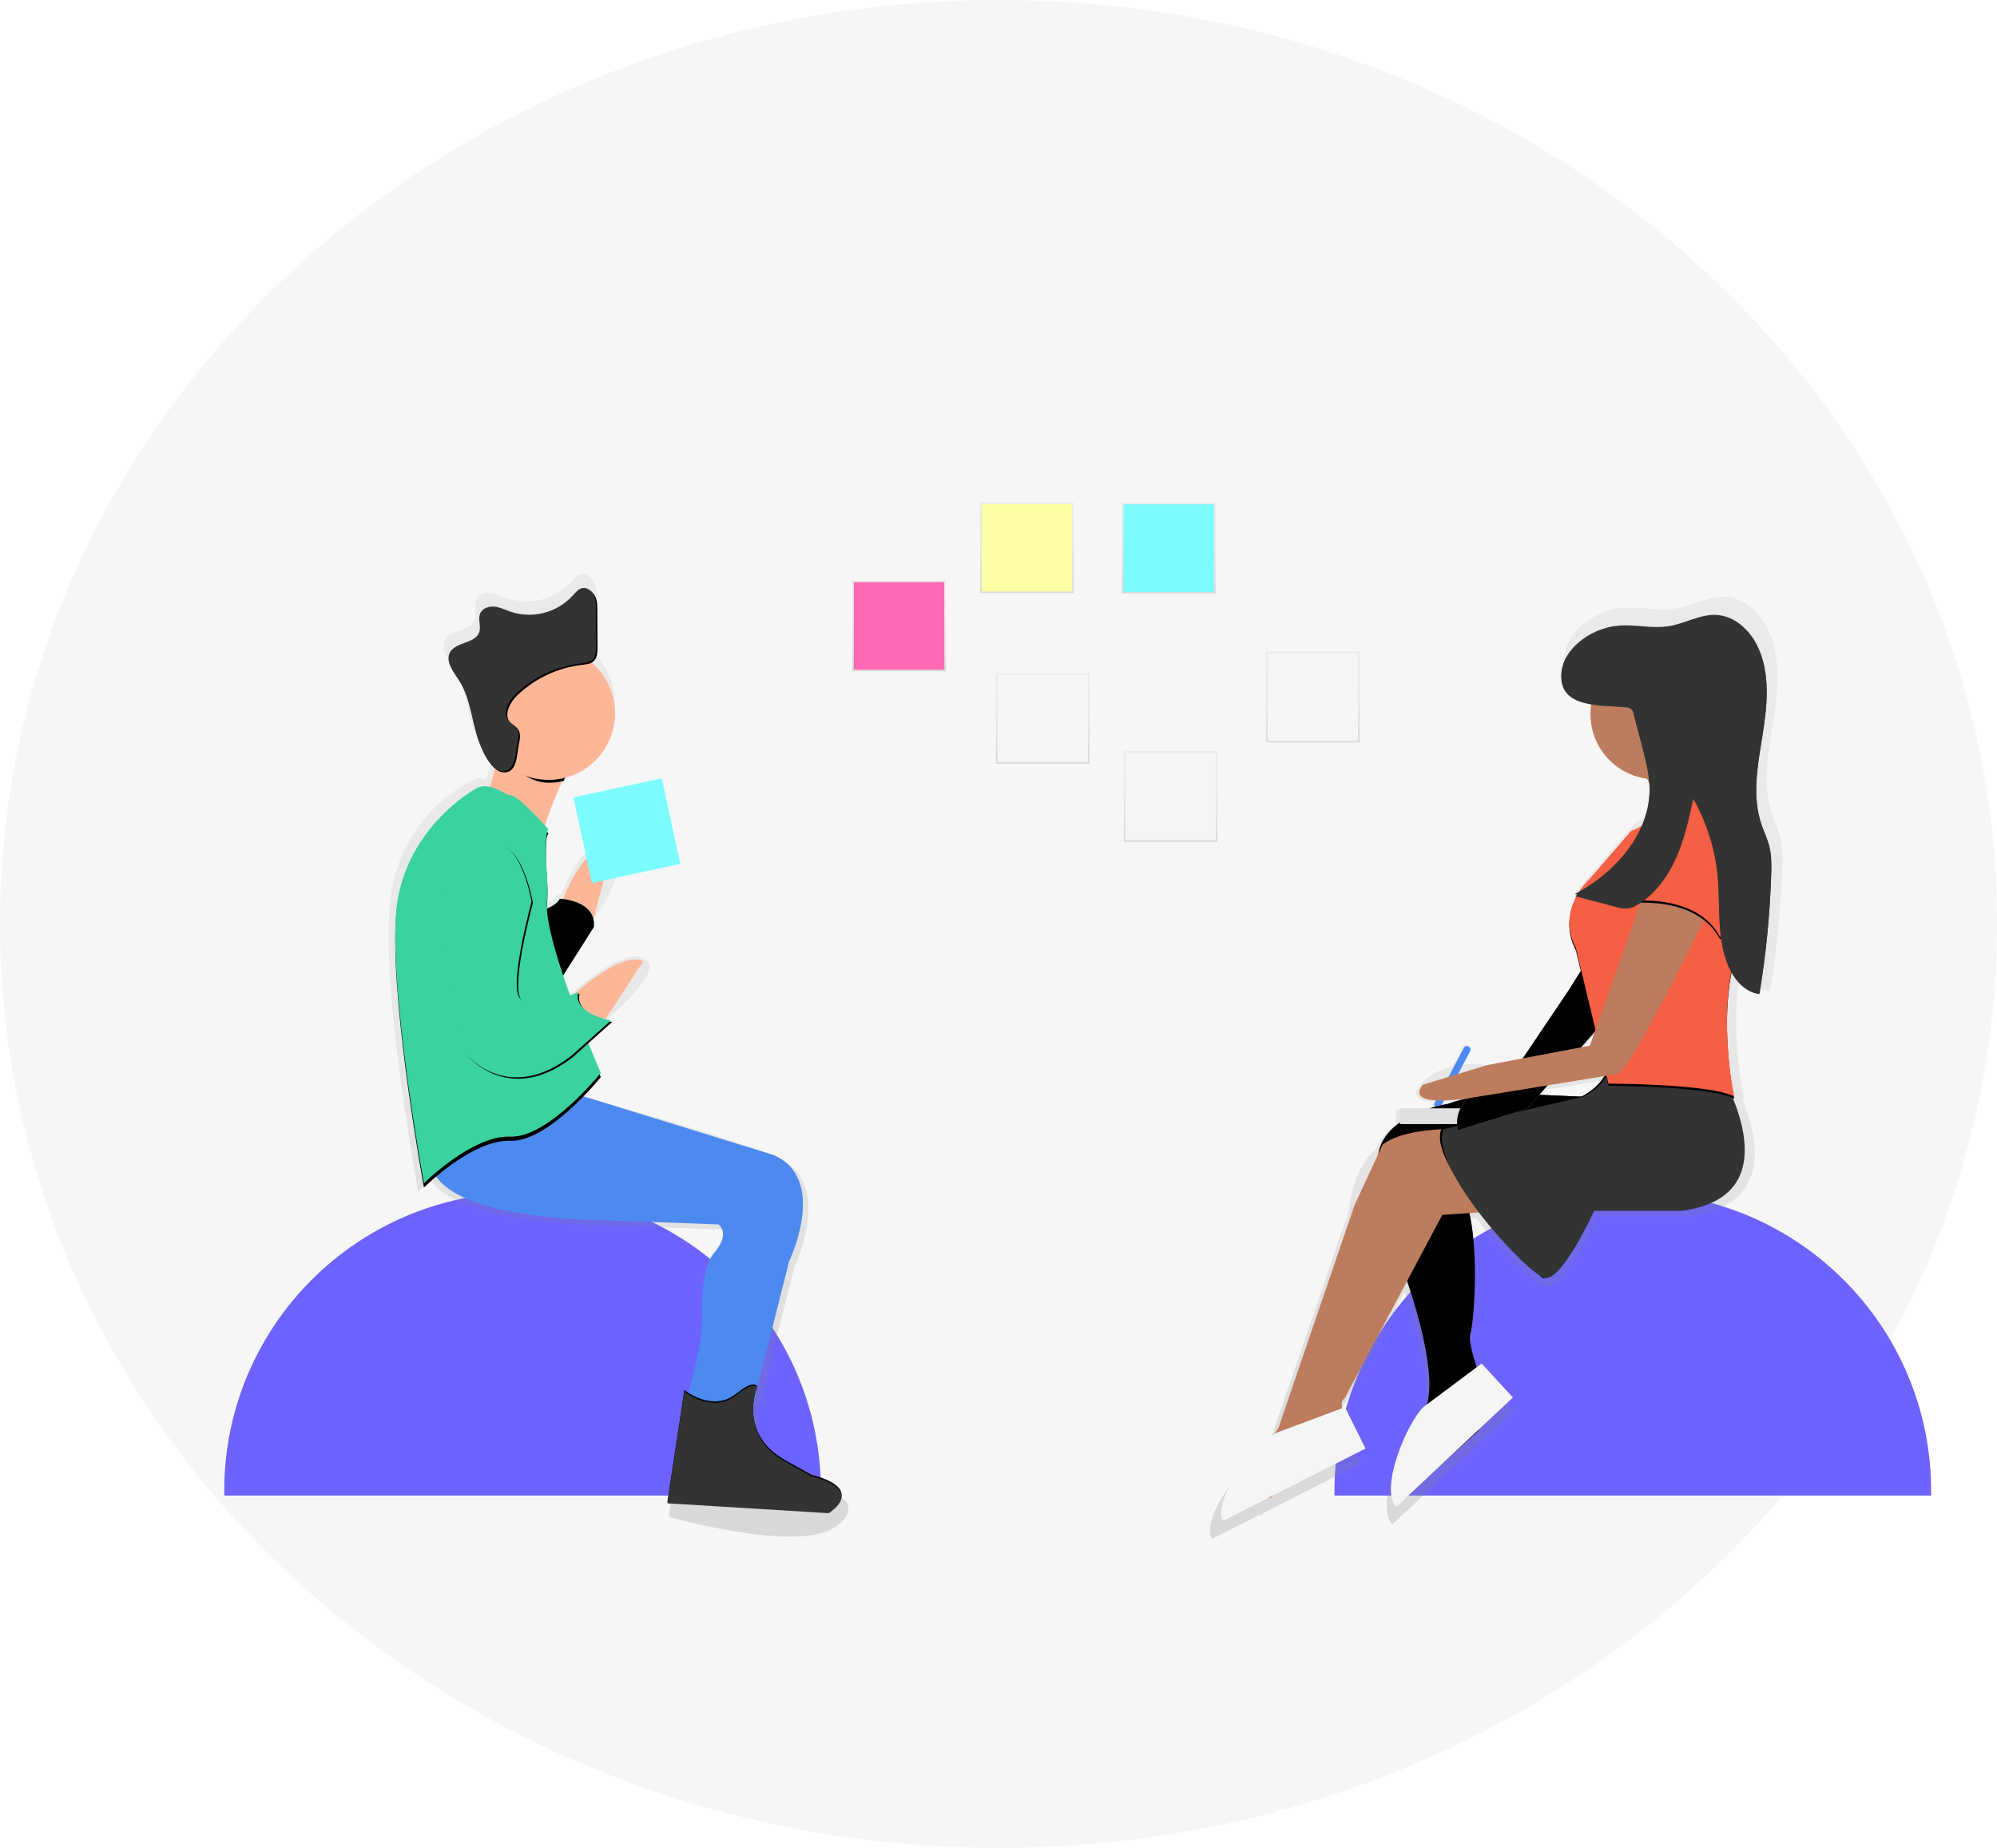 <?xml version="1.0" encoding="UTF-8" standalone="no"?>
<!DOCTYPE svg PUBLIC "-//W3C//DTD SVG 1.1//EN" "http://www.w3.org/Graphics/SVG/1.1/DTD/svg11.dtd">
<svg version="1.1" xmlns="http://www.w3.org/2000/svg" xmlns:xlink="http://www.w3.org/1999/xlink" preserveAspectRatio="xMidYMid meet" viewBox="37.069 1713.828 1080.952 1000" width="1080.95" height="1000"><defs><path d="M1118.02 2213.83C1118.02 2489.79 875.84 2713.83 577.54 2713.83C279.25 2713.83 37.07 2489.79 37.07 2213.83C37.07 1937.87 279.25 1713.83 577.54 1713.83C875.84 1713.83 1118.02 1937.87 1118.02 2213.83Z" id="c14p7ImB2n"></path><path d="M920.88 2359.21C1010.06 2359.21 1082.36 2431.5 1082.37 2520.68C1082.37 2520.84 1082.37 2521.68 1082.37 2523.18L759.39 2523.18C759.39 2521.68 759.39 2520.84 759.39 2520.68C759.4 2431.5 831.7 2359.21 920.88 2359.21C920.88 2359.21 920.88 2359.21 920.88 2359.21Z" id="a8VEk5aob"></path><path d="M319.92 2359.21C409.1 2359.21 481.4 2431.5 481.41 2520.68C481.41 2520.84 481.41 2521.68 481.41 2523.18L158.43 2523.18C158.43 2521.68 158.43 2520.84 158.43 2520.68C158.43 2431.49 230.74 2359.19 319.92 2359.19C319.92 2359.19 319.92 2359.2 319.92 2359.21Z" id="beUNiV9mk"></path><path d="M626.84 2078.04C626.84 2078.04 626.84 2078.04 626.84 2078.04C626.84 2107.49 626.84 2123.85 626.84 2127.12C626.84 2127.12 626.84 2127.12 626.84 2127.12C596.42 2127.12 579.52 2127.12 576.15 2127.12C576.15 2127.12 576.15 2127.12 576.15 2127.12C576.15 2097.67 576.15 2081.31 576.15 2078.04C576.15 2078.04 576.15 2078.04 576.15 2078.04C606.56 2078.04 623.46 2078.04 626.84 2078.04Z" id="bcUPJXkKp"></path><linearGradient id="gradientb5MOQEPaKG" gradientUnits="userSpaceOnUse" x1="601.49" y1="2127.11" x2="601.49" y2="2078.04"><stop style="stop-color: #808080;stop-opacity: 0.25" offset="0%"></stop><stop style="stop-color: #808080;stop-opacity: 0.12" offset="54%"></stop><stop style="stop-color: #808080;stop-opacity: 0.1" offset="100%"></stop></linearGradient><path d="M625.97 2078.88C625.97 2078.88 625.97 2078.88 625.97 2078.88C625.97 2107.32 625.97 2123.11 625.97 2126.27C625.97 2126.27 625.97 2126.27 625.97 2126.27C596.6 2126.27 580.28 2126.27 577.02 2126.27C577.02 2126.27 577.02 2126.27 577.02 2126.27C577.02 2097.84 577.02 2082.04 577.02 2078.88C577.02 2078.88 577.02 2078.88 577.02 2078.88C606.39 2078.88 622.71 2078.88 625.97 2078.88Z" id="dFUJNiPt"></path><path d="M696.08 2120.34C696.08 2120.34 696.08 2120.34 696.08 2120.34C696.08 2149.8 696.08 2166.16 696.08 2169.43C696.08 2169.43 696.08 2169.43 696.08 2169.43C665.66 2169.43 648.76 2169.43 645.38 2169.43C645.38 2169.43 645.38 2169.43 645.38 2169.43C645.38 2139.98 645.38 2123.62 645.38 2120.34C645.38 2120.34 645.38 2120.34 645.38 2120.34C675.8 2120.34 692.7 2120.34 696.08 2120.34Z" id="aLOkih7d6"></path><linearGradient id="gradientaH6q26wN2" gradientUnits="userSpaceOnUse" x1="670.73" y1="2169.43" x2="670.73" y2="2120.34"><stop style="stop-color: #808080;stop-opacity: 0.25" offset="0%"></stop><stop style="stop-color: #808080;stop-opacity: 0.12" offset="54%"></stop><stop style="stop-color: #808080;stop-opacity: 0.1" offset="100%"></stop></linearGradient><path d="M695.21 2121.19C695.21 2121.19 695.21 2121.19 695.21 2121.19C695.21 2149.63 695.21 2165.43 695.21 2168.59C695.21 2168.59 695.21 2168.59 695.21 2168.59C665.83 2168.59 649.51 2168.59 646.25 2168.59C646.25 2168.59 646.25 2168.59 646.25 2168.59C646.25 2140.15 646.25 2124.35 646.25 2121.19C646.25 2121.19 646.25 2121.19 646.25 2121.19C675.62 2121.19 691.94 2121.19 695.21 2121.19Z" id="ahLcAI4Gh"></path><path d="M773.01 2066.5C773.01 2066.5 773.01 2066.5 773.01 2066.5C773.01 2095.95 773.01 2112.31 773.01 2115.59C773.01 2115.59 773.01 2115.59 773.01 2115.59C742.59 2115.59 725.69 2115.59 722.31 2115.59C722.31 2115.59 722.31 2115.59 722.31 2115.59C722.31 2086.13 722.31 2069.77 722.31 2066.5C722.31 2066.5 722.31 2066.5 722.31 2066.5C752.73 2066.5 769.63 2066.5 773.01 2066.5Z" id="a1nd4Ra9VJ"></path><linearGradient id="gradientb5jN3vZKQ" gradientUnits="userSpaceOnUse" x1="747.66" y1="2115.58" x2="747.66" y2="2066.5"><stop style="stop-color: #808080;stop-opacity: 0.25" offset="0%"></stop><stop style="stop-color: #808080;stop-opacity: 0.12" offset="54%"></stop><stop style="stop-color: #808080;stop-opacity: 0.1" offset="100%"></stop></linearGradient><path d="M772.14 2067.34C772.14 2067.34 772.14 2067.34 772.14 2067.34C772.14 2095.78 772.14 2111.58 772.14 2114.74C772.14 2114.74 772.14 2114.74 772.14 2114.74C742.77 2114.74 726.45 2114.74 723.18 2114.74C723.18 2114.74 723.18 2114.74 723.18 2114.74C723.18 2086.3 723.18 2070.5 723.18 2067.34C723.18 2067.34 723.18 2067.34 723.18 2067.34C752.56 2067.34 768.88 2067.34 772.14 2067.34Z" id="geEg381iW"></path><path d="M695.01 1985.92C695.01 1985.92 695.01 1985.92 695.01 1985.92C695.01 2015.38 695.01 2031.74 695.01 2035.01C695.01 2035.01 695.01 2035.01 695.01 2035.01C664.59 2035.01 647.69 2035.01 644.31 2035.01C644.31 2035.01 644.31 2035.01 644.31 2035.01C644.31 2005.56 644.31 1989.2 644.31 1985.92C644.31 1985.92 644.31 1985.92 644.31 1985.92C674.73 1985.92 691.63 1985.92 695.01 1985.92Z" id="a1J5VK7CPm"></path><linearGradient id="gradiente99TDXNupG" gradientUnits="userSpaceOnUse" x1="669.66" y1="2035.01" x2="669.66" y2="1985.92"><stop style="stop-color: #808080;stop-opacity: 0.25" offset="0%"></stop><stop style="stop-color: #808080;stop-opacity: 0.12" offset="54%"></stop><stop style="stop-color: #808080;stop-opacity: 0.1" offset="100%"></stop></linearGradient><path d="M694.15 1986.77C694.15 1986.77 694.15 1986.77 694.15 1986.77C694.15 2015.21 694.15 2031.01 694.15 2034.17C694.15 2034.17 694.15 2034.17 694.15 2034.17C664.77 2034.17 648.45 2034.17 645.19 2034.17C645.19 2034.17 645.19 2034.17 645.19 2034.17C645.19 2005.73 645.19 1989.93 645.19 1986.77C645.19 1986.77 645.19 1986.77 645.19 1986.77C674.56 1986.77 690.88 1986.77 694.15 1986.77Z" id="b3smkiTRtN"></path><path d="M618.29 1985.71C618.29 1985.71 618.29 1985.71 618.29 1985.71C618.29 2015.17 618.29 2031.53 618.29 2034.8C618.29 2034.8 618.29 2034.8 618.29 2034.8C587.87 2034.8 570.98 2034.8 567.6 2034.8C567.6 2034.8 567.6 2034.8 567.6 2034.8C567.6 2005.35 567.6 1988.99 567.6 1985.71C567.6 1985.71 567.6 1985.71 567.6 1985.71C598.01 1985.71 614.91 1985.71 618.29 1985.71Z" id="a2hBYIuSaK"></path><linearGradient id="gradientc5mtGfXjqZ" gradientUnits="userSpaceOnUse" x1="592.94" y1="2034.8" x2="592.94" y2="1985.71"><stop style="stop-color: #808080;stop-opacity: 0.25" offset="0%"></stop><stop style="stop-color: #808080;stop-opacity: 0.12" offset="54%"></stop><stop style="stop-color: #808080;stop-opacity: 0.1" offset="100%"></stop></linearGradient><path d="M617.42 1986.56C617.42 1986.56 617.42 1986.56 617.42 1986.56C617.42 2015 617.42 2030.8 617.42 2033.96C617.42 2033.96 617.42 2033.96 617.42 2033.96C588.05 2033.96 571.73 2033.96 568.47 2033.96C568.47 2033.96 568.47 2033.96 568.47 2033.96C568.47 2005.52 568.47 1989.72 568.47 1986.56C568.47 1986.56 568.47 1986.56 568.47 1986.56C597.84 1986.56 614.16 1986.56 617.42 1986.56Z" id="ahxTyAo8O"></path><path d="M549.05 2028.03C549.05 2028.03 549.05 2028.03 549.05 2028.03C549.05 2057.48 549.05 2073.85 549.05 2077.12C549.05 2077.12 549.05 2077.12 549.05 2077.12C518.63 2077.12 501.73 2077.12 498.35 2077.12C498.35 2077.12 498.35 2077.12 498.35 2077.12C498.35 2047.67 498.35 2031.3 498.35 2028.03C498.35 2028.03 498.35 2028.03 498.35 2028.03C528.77 2028.03 545.67 2028.03 549.05 2028.03Z" id="bUTAL6yqy"></path><linearGradient id="gradientdWyVpOYjN" gradientUnits="userSpaceOnUse" x1="523.7" y1="2077.11" x2="523.7" y2="2028.03"><stop style="stop-color: #808080;stop-opacity: 0.25" offset="0%"></stop><stop style="stop-color: #808080;stop-opacity: 0.12" offset="54%"></stop><stop style="stop-color: #808080;stop-opacity: 0.1" offset="100%"></stop></linearGradient><path d="M548.19 2028.87C548.19 2028.87 548.19 2028.87 548.19 2028.87C548.19 2057.31 548.19 2073.11 548.19 2076.27C548.19 2076.27 548.19 2076.27 548.19 2076.27C518.81 2076.27 502.49 2076.27 499.23 2076.27C499.23 2076.27 499.23 2076.27 499.23 2076.27C499.23 2047.83 499.23 2032.03 499.23 2028.87C499.23 2028.87 499.23 2028.87 499.23 2028.87C528.6 2028.87 544.92 2028.87 548.19 2028.87Z" id="c31UHDXUy"></path><path d="M465.41 2511.04C450.51 2502.95 446.97 2491.47 446.87 2482.61C446.89 2481.11 447 2479.61 447.2 2478.13C449.18 2470.29 465.01 2407.57 466.99 2399.73C466.99 2399.73 489.09 2353.95 458.31 2340.54C434.63 2330.21 377.68 2314.21 352.75 2307.46C358.39 2301.64 362.03 2297.12 362.03 2297.12C361.99 2297.02 361.76 2296.5 361.36 2295.57C361.76 2295.08 361.99 2294.81 362.03 2294.75C362.03 2294.75 359.11 2288.09 355.09 2278.16C356.42 2276.98 367.01 2267.52 368.34 2266.33C368.34 2266.33 367.83 2266.24 367 2266.04C367.05 2265.99 367.49 2265.59 367.55 2265.54C367.55 2265.54 367.01 2265.44 366.12 2265.23C375.38 2257.15 396.31 2237.39 385.7 2232.4C375.47 2227.58 356.05 2242.97 347.41 2250.54C346.7 2250.81 345.84 2251.13 344.84 2251.48C343.52 2247.81 342.23 2244.09 340.99 2240.39C342.7 2237.69 356.36 2216.14 358.07 2213.45C358.12 2212.94 358.15 2212.45 358.15 2211.98C363.42 2204.58 378.79 2180.98 367.54 2172.4C355.17 2162.94 342.8 2193.06 340.94 2197.82C339.82 2197.68 339.12 2197.66 339.12 2197.66C337.88 2200.14 334.7 2201.97 331.94 2203.15C331.94 2202.91 331.94 2202.66 331.94 2202.43C331.94 2202.2 331.94 2201.81 331.99 2201.51C332.25 2198.5 332.36 2195.47 332.31 2192.45C332.31 2190.66 332.31 2188.87 332.17 2187.08C331.83 2182.25 331.48 2176.08 331.43 2170.7C331.43 2165.85 331.85 2162.08 332.83 2161.35C332.76 2161.27 332.16 2160.6 332.08 2160.51C332.17 2159.94 332.43 2159.4 332.83 2158.98C332.83 2158.98 332.03 2158.07 330.73 2156.64C333.02 2150.06 336.57 2140.43 340.42 2132.12C340.5 2132.11 341.16 2131.97 341.24 2131.95C341.53 2131.35 341.82 2130.75 342.11 2130.17C361.95 2125.05 373.87 2104.81 368.74 2084.97C366.83 2077.58 362.68 2070.96 356.87 2066.01C357.3 2065.79 357.69 2065.52 358.05 2065.2C360.05 2063.33 360.2 2060.2 360.18 2057.48C360.18 2047.23 360.09 2039.02 360.08 2036.97C360.08 2034.32 360.08 2031.57 358.91 2029.17C358.46 2028.21 357.81 2027.35 357 2026.65C355.78 2025.07 353.83 2024.24 351.85 2024.44C349.45 2024.83 347.8 2026.96 346.17 2028.77C337.43 2038.2 323.99 2041.67 311.77 2037.65C308.77 2036.65 305.9 2035.13 302.77 2034.78C299.64 2034.43 296.02 2035.61 294.78 2038.51C293.36 2041.74 295.36 2045.63 294.24 2048.98C292.08 2055.48 281.13 2054.3 277.9 2060.34C275.19 2065.41 279.8 2071.05 282.9 2075.88C288.71 2084.88 289.75 2096 292.77 2106.26C294.01 2110.49 297.33 2119.71 302.02 2124.03C302.45 2124.49 302.91 2124.93 303.39 2125.32C302.53 2128.69 301.47 2131.99 300.22 2135.23C297.66 2134.62 294.97 2134.91 292.6 2136.05C285.5 2140 249.97 2158.94 247.6 2208.67C247.44 2212.08 247.37 2215.72 247.39 2219.54C247.15 2271.1 263.39 2358.65 263.39 2358.65C263.39 2358.65 265.97 2356.07 270.16 2352.54C276.59 2361.83 297.15 2375.27 362.05 2376.81C368.6 2377.05 421 2378.97 427.55 2379.21C427.55 2379.21 434.65 2383.95 425.18 2395C418.97 2402.24 418.18 2418.99 418.39 2429.67C418.52 2436.91 417.77 2444.14 416.15 2451.2C414.45 2458.59 412.32 2467.66 410.85 2473.2C410.07 2472.71 409.32 2472.19 408.6 2471.62C407.97 2475.78 404.81 2496.56 399.13 2533.98L399.24 2533.98C399.17 2534.43 399.14 2534.68 399.13 2534.74C399.13 2534.74 468.59 2554.46 489.12 2540.26C494.63 2536.46 496.49 2533.21 496.28 2530.51C496.84 2522.56 479.64 2518.93 479.64 2518.93C476.8 2517.35 466.84 2511.83 465.41 2511.04Z" id="f7zk6Qeyf"></path><linearGradient id="gradienth1FCvGWyll" gradientUnits="userSpaceOnUse" x1="371.83" y1="2545.38" x2="371.83" y2="2024.41"><stop style="stop-color: #808080;stop-opacity: 0.25" offset="0%"></stop><stop style="stop-color: #808080;stop-opacity: 0.12" offset="54%"></stop><stop style="stop-color: #808080;stop-opacity: 0.1" offset="100%"></stop></linearGradient><path d="M292.61 2153.5C280.35 2160.4 329.42 2168.05 329.42 2168.05C329.42 2168.05 343.21 2124.38 352.42 2120.55C361.63 2116.72 308.69 2112.9 308.69 2112.9C305.48 2121.02 304.86 2146.6 292.61 2153.5Z" id="k2oxKWyDTT"></path><path d="M341.63 2201C341.63 2201 354.63 2165.76 367.68 2175.72C367.68 2175.72 356.95 2216.33 356.95 2216.33C353.89 2213.26 344.7 2204.06 341.63 2201Z" id="abcN74mOZ"></path><path d="M270.43 2341.97C270.43 2341.97 265.07 2371.85 362.36 2374.15C368.72 2374.38 419.59 2376.22 425.95 2376.45C425.95 2376.45 432.85 2381.05 423.65 2391.77C417.65 2398.76 416.86 2415.06 417.06 2425.42C417.19 2432.44 416.46 2439.46 414.89 2446.3C412.52 2456.61 409.27 2470.3 408.33 2472.21C406.8 2475.27 444.32 2475.27 444.32 2475.27C446.32 2467.38 462.25 2404.25 464.24 2396.36C464.24 2396.36 485.69 2351.92 455.81 2338.9C455.81 2338.9 341.66 2303.66 341.66 2303.66C327.41 2311.32 284.67 2334.31 270.43 2341.97Z" id="j11d2LSWWi"></path><path d="M446.95 2463.97C446.95 2463.97 435.87 2489.84 462.68 2504.39C464.06 2505.15 475.09 2511.28 476.47 2512.05C476.47 2512.05 505.58 2518.18 485.66 2531.97C485.66 2531.97 398.33 2526.61 398.33 2526.61C399.25 2520.55 406.6 2472.13 407.52 2466.08C407.52 2466.08 420.55 2476.81 432.81 2469.91C435.64 2468.72 443.49 2460.32 446.95 2463.97Z" id="bbfmNYcKS"></path><path d="M446.95 2464.74C446.95 2464.74 435.87 2490.61 462.68 2505.16C464.06 2505.92 475.09 2512.05 476.47 2512.82C476.47 2512.82 505.58 2518.95 485.66 2532.74C485.66 2532.74 398.33 2527.38 398.33 2527.38C399.25 2521.32 406.6 2472.9 407.52 2466.85C407.52 2466.85 420.55 2477.57 432.81 2470.68C435.64 2469.49 443.49 2461.09 446.95 2464.74Z" id="i46o2CuscI"></path><path d="M328.61 2207.13C328.61 2207.13 337.8 2204.83 340.1 2200.23C340.1 2200.23 360.02 2201 358.49 2215.55C357.16 2217.64 350.52 2228.11 338.57 2246.96C333.26 2225.71 329.94 2212.44 328.61 2207.13Z" id="c2huPRhDiU"></path><path d="M328.61 2207.13C328.61 2207.13 337.8 2204.83 340.1 2200.23C340.1 2200.23 360.02 2201 358.49 2215.55C357.16 2217.64 350.52 2228.11 338.57 2246.96C333.26 2225.71 329.94 2212.44 328.61 2207.13Z" id="b1TU2gyce"></path><path d="M294.9 2142.77C288 2146.6 253.53 2164.99 251.23 2213.22C248.93 2261.44 266.55 2356.49 266.55 2356.49C266.55 2356.49 292.6 2330.44 313.28 2331.21C333.97 2331.98 362.28 2296.73 362.28 2296.73C362.28 2296.73 331.28 2226.03 333.11 2203.94C333.47 2200.05 333.53 2196.13 333.29 2192.23C332.6 2182.32 331.84 2166.53 333.93 2164.96C333.97 2164.99 317.12 2145.84 313.28 2146.6C309.61 2145.84 301.79 2138.94 294.9 2142.77Z" id="b1YbJHZjpR"></path><path d="M294.9 2140.47C294.9 2140.47 253.53 2162.69 251.23 2210.96C248.93 2259.22 266.56 2354.21 266.56 2354.21C266.56 2354.21 292.61 2328.16 313.29 2328.93C333.98 2329.7 362.29 2294.45 362.29 2294.45C362.29 2294.45 331.29 2223.75 333.12 2201.66C333.48 2197.77 333.54 2193.85 333.3 2189.95C332.61 2180.04 331.85 2164.25 333.94 2162.68C333.97 2162.69 317.12 2143.54 313.28 2144.3C309.61 2143.54 301.79 2136.64 294.9 2140.47Z" id="acHeAVElK"></path><path d="M343.93 2255.4C343.93 2255.4 372.28 2227.82 385.3 2233.95C385.3 2233.95 362.3 2269.18 362.3 2269.18C358.63 2266.43 347.61 2258.15 343.93 2255.4Z" id="dmtJgEwl"></path><path d="M291.08 2286.04C291.08 2286.04 313.29 2312.09 347 2286.04C349.14 2284.13 366.28 2268.8 368.42 2266.88C368.42 2266.88 347.73 2263.05 350.8 2251.57C350.8 2251.57 323.22 2263.05 318.62 2253.87C314.02 2244.68 325.52 2202.54 325.52 2202.54C325.52 2202.54 319.39 2165 301.77 2171.89C284.16 2178.78 276.52 2204.83 276.52 2204.83C279.43 2221.07 285.71 2281.44 291.08 2286.04Z" id="c2Uq0q4Tuf"></path><path d="M290.31 2285.28C290.31 2285.28 312.52 2311.33 346.23 2285.28C348.38 2283.37 365.54 2268.05 367.68 2266.13C367.68 2266.13 346.99 2262.3 350.06 2250.82C350.06 2250.82 322.48 2262.3 317.88 2253.12C313.28 2243.93 324.78 2201.79 324.78 2201.79C324.78 2201.79 318.65 2164.22 301.03 2171.12C283.42 2178.02 275.75 2204.07 275.75 2204.07C278.66 2220.31 284.94 2280.68 290.31 2285.28Z" id="c2KSovkIsv"></path><path d="M308.31 2121.7C314.91 2129.22 323.18 2137.41 333.98 2137.41C336.73 2137.41 339.47 2137.1 342.15 2136.47C345.61 2129.27 349.25 2123.39 352.37 2122.09C361.55 2118.22 308.69 2114.43 308.69 2114.43C308.62 2115.88 309.58 2115.58 308.31 2121.7Z" id="b2KUC3KJly"></path><path d="M333.97 2063.87C314.09 2063.87 297.96 2079.99 297.96 2099.88C297.96 2119.76 314.09 2135.88 333.97 2135.88C353.86 2135.88 369.98 2119.76 369.98 2099.88C369.98 2079.99 353.86 2063.87 333.97 2063.87Z" id="a2rcipdmDO"></path><path d="M317.29 2108.28C316.29 2106.98 314.62 2106.28 313.45 2105.12C309.37 2101 312.96 2094.02 317.15 2090.01C326.73 2080.9 339.02 2075.15 352.15 2073.64C354.37 2073.39 356.78 2073.19 358.42 2071.64C360.42 2069.82 360.5 2066.82 360.49 2064.15C360.48 2062.16 360.4 2046.24 360.39 2044.25C360.39 2041.68 360.39 2039.01 359.26 2036.68C358.13 2034.35 355.72 2032.45 353.18 2032.86C350.85 2033.24 349.25 2035.31 347.67 2037.07C339.18 2046.22 326.14 2049.59 314.28 2045.69C311.38 2044.69 308.58 2043.24 305.53 2042.91C302.48 2042.58 298.97 2043.72 297.73 2046.53C296.36 2049.67 298.29 2053.44 297.21 2056.69C295.12 2063 284.49 2061.85 281.36 2067.69C278.73 2072.61 283.2 2078.09 286.23 2082.78C291.87 2091.5 292.88 2102.31 295.81 2112.27C297.35 2117.55 302.26 2130.89 309.04 2131.74C317.09 2132.8 316.72 2122.33 317.97 2116.43C318.56 2113.68 319.05 2110.49 317.29 2108.28Z" id="alpc1XvXm"></path><path d="M316.53 2107.51C315.53 2106.21 313.86 2105.51 312.69 2104.35C308.61 2100.23 312.2 2093.23 316.42 2089.23C326 2080.12 338.29 2074.37 351.42 2072.86C353.64 2072.61 356.05 2072.41 357.69 2070.86C359.69 2069.04 359.77 2066.04 359.76 2063.37C359.75 2061.38 359.67 2045.46 359.66 2043.47C359.66 2040.9 359.66 2038.23 358.53 2035.9C357.4 2033.57 354.99 2031.67 352.45 2032.08C350.12 2032.46 348.52 2034.53 346.94 2036.29C338.45 2045.44 325.41 2048.81 313.55 2044.91C310.65 2043.91 307.85 2042.46 304.8 2042.13C301.75 2041.8 298.24 2042.94 297 2045.75C295.63 2048.89 297.56 2052.66 296.49 2055.91C294.39 2062.22 283.76 2061.07 280.63 2066.91C278 2071.83 282.47 2077.31 285.5 2082C291.14 2090.72 292.15 2101.53 295.08 2111.49C296.62 2116.77 301.53 2130.11 308.31 2130.96C316.32 2132.03 315.95 2121.56 317.21 2115.67C317.8 2112.91 318.29 2109.72 316.53 2107.51Z" id="dnL33KJ2M"></path><path d="M395.31 2135.03C395.31 2135.03 395.31 2135.03 395.31 2135.03C401.3 2162.83 404.62 2178.27 405.29 2181.36C405.29 2181.36 405.29 2181.36 405.29 2181.36C376.57 2187.54 360.62 2190.98 357.43 2191.66C357.43 2191.66 357.43 2191.66 357.43 2191.66C351.44 2163.86 348.12 2148.42 347.45 2145.33C347.45 2145.33 347.45 2145.33 347.45 2145.33C376.17 2139.15 392.12 2135.71 395.31 2135.03Z" id="b1KmcO4WmC"></path><path d="M971.24 2036.83L971.97 2036.89L972.7 2036.98L973.42 2037.09L974.13 2037.23L974.84 2037.39L975.54 2037.58L976.24 2037.78L976.93 2038.01L977.61 2038.26L978.28 2038.53L978.94 2038.82L979.6 2039.13L980.25 2039.47L980.89 2039.82L981.52 2040.18L982.14 2040.57L982.75 2040.97L983.35 2041.39L983.94 2041.83L984.53 2042.28L985.1 2042.75L985.66 2043.23L986.21 2043.73L986.76 2044.24L987.29 2044.76L987.81 2045.3L988.31 2045.84L988.81 2046.4L989.29 2046.97L989.77 2047.56L990.23 2048.15L990.67 2048.75L991.11 2049.36L991.53 2049.97L991.94 2050.6L992.33 2051.23L992.71 2051.87L993.08 2052.52L993.44 2053.17L993.78 2053.83L994.07 2054.43L994.36 2055.03L994.63 2055.64L994.9 2056.24L995.16 2056.85L995.41 2057.47L995.65 2058.08L995.88 2058.7L996.1 2059.32L996.31 2059.94L996.51 2060.57L996.71 2061.2L996.9 2061.83L997.08 2062.46L997.25 2063.09L997.41 2063.73L997.56 2064.37L997.71 2065.01L997.85 2065.65L997.98 2066.3L998.1 2066.94L998.22 2067.59L998.33 2068.24L998.43 2068.89L998.52 2069.54L998.61 2070.2L998.69 2070.86L998.77 2071.51L998.83 2072.17L998.9 2072.83L998.95 2073.49L999 2074.16L999.04 2074.82L999.08 2075.49L999.11 2076.15L999.13 2076.82L999.15 2077.49L999.16 2078.16L999.17 2078.83L999.17 2079.5L999.18 2080.14L999.18 2080.79L999.18 2081.43L999.18 2082.08L999.16 2082.73L999.15 2083.38L999.13 2084.02L999.11 2084.67L999.08 2085.32L999.05 2085.97L999.01 2086.62L998.97 2087.27L998.93 2087.92L998.88 2088.57L998.83 2089.22L998.78 2089.87L998.72 2090.52L998.66 2091.17L998.6 2091.82L998.53 2092.47L998.46 2093.12L998.39 2093.77L998.32 2094.42L998.24 2095.07L998.16 2095.72L998.08 2096.36L998 2097.01L997.91 2097.66L997.83 2098.3L997.74 2098.95L997.65 2099.59L997.55 2100.24L997.46 2100.88L997.36 2101.52L997.27 2102.17L997.17 2102.81L997.07 2103.44L996.97 2104.08L996.87 2104.72L996.77 2105.36L996.64 2106.12L996.52 2106.88L996.39 2107.65L996.27 2108.42L996.14 2109.19L996.02 2109.95L995.9 2110.72L995.77 2111.49L995.65 2112.27L995.53 2113.04L995.41 2113.81L995.29 2114.58L995.18 2115.36L995.06 2116.13L994.95 2116.9L994.84 2117.68L994.73 2118.45L994.62 2119.23L994.52 2120L994.42 2120.78L994.32 2121.56L994.23 2122.33L994.14 2123.11L994.05 2123.88L993.97 2124.66L993.89 2125.44L993.82 2126.21L993.75 2126.99L993.68 2127.76L993.62 2128.54L993.57 2129.31L993.52 2130.09L993.47 2130.86L993.43 2131.63L993.4 2132.41L993.37 2133.18L993.34 2133.95L993.33 2134.72L993.32 2135.49L993.32 2136.26L993.32 2136.74L993.33 2137.21L993.34 2137.68L993.35 2138.16L993.37 2138.63L993.39 2139.1L993.42 2139.57L993.44 2140.05L993.48 2140.52L993.51 2140.99L993.55 2141.46L993.6 2141.93L993.65 2142.4L993.7 2142.87L993.75 2143.34L993.81 2143.81L993.87 2144.28L993.94 2144.74L994.01 2145.21L994.08 2145.68L994.16 2146.14L994.24 2146.61L994.32 2147.07L994.41 2147.54L994.5 2148L994.6 2148.46L994.7 2148.92L994.8 2149.38L994.91 2149.85L995.02 2150.3L995.13 2150.76L995.25 2151.22L995.37 2151.68L995.49 2152.13L995.62 2152.59L995.75 2153.04L995.89 2153.5L996.03 2153.95L996.17 2154.4L996.32 2154.85L996.42 2155.16L996.54 2155.47L996.65 2155.78L996.76 2156.09L996.88 2156.4L997 2156.71L997.11 2157.01L997.23 2157.32L997.35 2157.63L997.48 2157.93L997.6 2158.24L997.72 2158.54L997.84 2158.85L997.97 2159.16L998.09 2159.46L998.21 2159.77L998.33 2160.07L998.46 2160.38L998.58 2160.69L998.7 2160.99L998.82 2161.3L998.94 2161.61L999.06 2161.91L999.17 2162.22L999.29 2162.53L999.4 2162.84L999.52 2163.14L999.63 2163.45L999.74 2163.76L999.84 2164.07L999.95 2164.38L1000.05 2164.7L1000.15 2165.01L1000.24 2165.32L1000.34 2165.64L1000.43 2165.95L1000.51 2166.27L1000.6 2166.58L1000.68 2166.9L1000.75 2167.22L1000.81 2167.5L1000.87 2167.77L1000.93 2168.05L1000.98 2168.33L1001.04 2168.6L1001.09 2168.88L1001.14 2169.16L1001.19 2169.43L1001.23 2169.71L1001.28 2169.99L1001.32 2170.27L1001.36 2170.55L1001.4 2170.83L1001.44 2171.1L1001.48 2171.38L1001.51 2171.66L1001.54 2171.94L1001.57 2172.22L1001.6 2172.5L1001.63 2172.78L1001.66 2173.06L1001.68 2173.34L1001.7 2173.62L1001.72 2173.91L1001.74 2174.19L1001.76 2174.47L1001.77 2174.75L1001.79 2175.03L1001.8 2175.31L1001.81 2175.59L1001.82 2175.87L1001.82 2176.16L1001.83 2176.44L1001.83 2176.72L1001.83 2177L1001.83 2177.28L1001.83 2177.56L1001.83 2177.85L1001.82 2178.13L1001.81 2178.41L1001.81 2178.53L1001.81 2178.65L1001.81 2178.77L1001.81 2178.89L1001.81 2179.01L1001.81 2179.13L1001.81 2179.25L1001.81 2179.36L1001.8 2179.48L1001.8 2179.6L1001.8 2179.72L1001.8 2179.84L1001.79 2179.96L1001.79 2180.08L1001.79 2180.2L1001.79 2180.32L1001.78 2180.44L1001.78 2180.56L1001.78 2180.68L1001.77 2180.91L1001.77 2181.03L1001.77 2181.15L1001.76 2181.27L1001.76 2181.39L1001.76 2181.51L1001.75 2181.63L1001.75 2181.75L1001.75 2181.87L1001.75 2181.99L1001.75 2182.11L1001.74 2182.23L1001.74 2182.35L1001.74 2182.46L1001.74 2182.58L1001.74 2182.7L1001.74 2182.82L1001.74 2182.94L1001.73 2183.06L1001.73 2183.18L1001.68 2184.86L1001.62 2186.55L1001.56 2188.23L1001.48 2189.91L1001.41 2191.6L1001.32 2193.28L1001.24 2194.96L1001.14 2196.64L1001.04 2198.32L1000.94 2200.01L1000.83 2201.69L1000.71 2203.37L1000.59 2205.05L1000.46 2206.72L1000.33 2208.4L1000.19 2210.08L1000.04 2211.76L999.89 2213.44L999.74 2215.11L999.57 2216.79L999.41 2218.46L999.23 2220.14L999.06 2221.81L998.87 2223.49L998.68 2225.16L998.49 2226.83L998.28 2228.51L998.08 2230.18L997.86 2231.85L997.65 2233.52L997.42 2235.19L997.19 2236.85L996.96 2238.52L996.72 2240.19L996.47 2241.86L996.22 2243.52L995.96 2245.19L995.7 2246.85L995.43 2248.51L995.16 2250.18L994.64 2250.1L994.14 2250.02L993.64 2249.91L993.15 2249.79L992.66 2249.66L992.18 2249.51L991.7 2249.35L991.23 2249.18L990.77 2248.99L990.31 2248.78L989.85 2248.57L989.41 2248.34L988.96 2248.1L988.53 2247.84L988.1 2247.58L987.68 2247.3L987.26 2247.02L986.85 2246.72L986.44 2246.41L986.05 2246.09L985.65 2245.76L985.27 2245.42L984.89 2245.08L984.52 2244.72L984.15 2244.35L983.79 2243.98L983.44 2243.6L983.09 2243.21L982.75 2242.82L982.42 2242.41L982.09 2242L981.77 2241.59L981.46 2241.16L981.15 2240.74L980.85 2240.3L980.56 2239.86L980.27 2239.42L979.99 2238.97L979.72 2238.52L979.46 2238.07L979.33 2238.78L979.2 2239.49L979.08 2240.2L978.96 2240.91L978.84 2241.62L978.73 2242.33L978.62 2243.04L978.51 2243.75L978.41 2244.47L978.31 2245.18L978.21 2245.89L978.12 2246.61L978.03 2247.32L977.94 2248.04L977.86 2248.75L977.78 2249.47L977.7 2250.18L977.63 2250.9L977.56 2251.62L977.49 2252.33L977.43 2253.05L977.37 2253.77L977.31 2254.49L977.26 2255.21L977.21 2255.92L977.16 2256.64L977.12 2257.36L977.08 2258.08L977.04 2258.8L977.01 2259.52L976.98 2260.24L976.95 2260.96L976.93 2261.68L976.91 2262.4L976.9 2263.12L976.88 2263.84L976.87 2264.56L976.87 2265.28L976.87 2266L976.87 2266.72L976.87 2267.76L976.89 2268.8L976.9 2269.83L976.92 2270.87L976.95 2271.9L976.98 2272.93L977.02 2273.97L977.06 2275L977.1 2276.04L977.16 2277.07L977.21 2278.1L977.27 2279.14L977.34 2280.17L977.41 2281.2L977.48 2282.23L977.56 2283.26L977.65 2284.29L977.74 2285.33L977.84 2286.36L977.94 2287.38L978.04 2288.41L978.15 2289.44L978.26 2290.47L978.38 2291.5L978.51 2292.53L978.64 2293.55L978.77 2294.58L978.91 2295.6L979.05 2296.63L979.2 2297.65L979.36 2298.67L979.51 2299.7L979.68 2300.72L979.85 2301.74L980.02 2302.76L980.2 2303.78L980.38 2304.8L980.57 2305.82L980.76 2306.83L980.96 2307.85L980.68 2307.71L980.69 2307.78L980.7 2307.84L980.72 2307.9L980.73 2307.97L980.74 2308.03L980.75 2308.08L980.76 2308.14L980.77 2308.19L980.8 2308.3L980.82 2308.4L980.83 2308.44L980.83 2308.49L980.84 2308.53L980.86 2308.61L980.88 2308.69L980.89 2308.76L980.9 2308.82L980.92 2308.9L980.93 2308.97L980.94 2309.02L980.96 2309.07L980.94 2309.06L980.9 2309.04L980.88 2309.03L980.84 2309.01L980.82 2309L980.79 2308.98L980.77 2308.97L980.73 2308.95L980.69 2308.93L980.67 2308.92L980.63 2308.91L980.61 2308.9L980.57 2308.88L980.53 2308.86L980.52 2308.85L980.48 2308.83L980.46 2308.82L980.42 2308.8L980.4 2308.79L980.36 2308.77L980.32 2308.75L980.3 2308.74L980.26 2308.72L980.24 2308.71L980.2 2308.69L980.18 2308.68L980.84 2310.32L981.49 2312.01L982.12 2313.75L982.74 2315.52L983.33 2317.33L983.89 2319.17L984.42 2321.04L984.91 2322.93L985.35 2324.85L985.75 2326.78L986.1 2328.72L986.38 2330.67L986.61 2332.62L986.77 2334.57L986.86 2336.52L986.87 2338.46L986.8 2340.38L986.65 2342.29L986.41 2344.18L986.07 2346.05L985.63 2347.88L985.09 2349.69L984.44 2351.45L983.68 2353.18L982.79 2354.86L981.79 2356.5L980.66 2358.08L979.4 2359.6L978 2361.06L976.46 2362.46L974.77 2363.79L972.93 2365.04L970.94 2366.22L968.79 2367.32L966.47 2368.33L963.98 2369.26L961.32 2370.09L958.48 2370.82L955.46 2371.45L952.25 2371.98L902.17 2371.98L902.14 2372.05L902.04 2372.26L901.88 2372.61L901.66 2373.08L901.38 2373.67L901.05 2374.37L900.66 2375.17L900.23 2376.07L899.74 2377.06L899.21 2378.12L898.64 2379.26L898.03 2380.47L897.38 2381.73L896.69 2383.04L895.97 2384.39L895.22 2385.78L894.44 2387.19L893.64 2388.63L892.81 2390.08L891.96 2391.53L891.1 2392.98L890.21 2394.41L889.32 2395.84L888.41 2397.23L887.49 2398.59L886.57 2399.91L885.64 2401.18L884.72 2402.4L883.79 2403.55L882.87 2404.64L881.95 2405.64L881.04 2406.56L880.15 2407.38L879.26 2408.1L878.39 2408.72L877.54 2409.22L876.71 2409.59L875.91 2409.83L875.13 2409.94L874.37 2409.89L874.34 2409.9L874.3 2409.91L874.26 2409.91L874.22 2409.92L874.18 2409.92L874.15 2409.93L874.11 2409.93L874.07 2409.93L874.03 2409.94L873.99 2409.94L873.96 2409.94L873.92 2409.94L873.88 2409.94L873.84 2409.95L873.8 2409.95L873.76 2409.95L873.73 2409.95L873.69 2409.95L873.65 2409.95L873.61 2409.95L873.57 2409.94L873.54 2409.94L873.5 2409.94L873.46 2409.94L873.42 2409.93L873.38 2409.93L873.34 2409.93L873.31 2409.92L873.27 2409.92L873.23 2409.91L873.19 2409.91L873.15 2409.9L873.12 2409.9L873.08 2409.89L873.04 2409.88L873 2409.88L872.97 2409.87L872.93 2409.86L872.89 2409.85L872.85 2409.84L872.45 2409.72L872 2409.54L871.51 2409.3L870.98 2409.01L870.41 2408.67L869.8 2408.28L869.15 2407.83L868.46 2407.34L867.74 2406.8L866.99 2406.21L866.21 2405.58L865.39 2404.9L864.55 2404.18L863.67 2403.42L862.78 2402.61L861.85 2401.77L860.91 2400.89L859.94 2399.98L858.95 2399.03L857.95 2398.04L856.92 2397.03L855.88 2395.98L854.83 2394.9L853.76 2393.79L852.68 2392.65L851.59 2391.49L850.49 2390.3L849.39 2389.09L848.27 2387.86L847.16 2386.6L846.04 2385.32L844.92 2384.03L843.79 2382.71L842.67 2381.38L841.56 2380.04L840.44 2378.68L839.33 2377.31L838.23 2375.92L837.14 2374.53L836.06 2373.13L831.92 2373.41L832.33 2375.37L832.71 2377.38L833.06 2379.42L833.37 2381.5L833.66 2383.6L833.91 2385.73L834.14 2387.88L834.33 2390.03L834.5 2392.2L834.65 2394.38L834.77 2396.56L834.87 2398.73L834.94 2400.9L834.99 2403.06L835.03 2405.2L835.04 2407.32L835.04 2409.42L835.02 2411.48L834.98 2413.52L834.93 2415.52L834.86 2417.47L834.79 2419.38L834.7 2421.24L834.6 2423.05L834.49 2424.79L834.38 2426.48L834.26 2428.09L834.13 2429.64L833.99 2431.11L833.86 2432.49L833.72 2433.8L833.58 2435.01L833.44 2436.13L833.3 2437.15L833.16 2438.07L833.03 2438.89L832.9 2439.59L832.78 2440.18L832.66 2440.65L832.55 2440.99L832.45 2441.29L832.37 2441.61L832.3 2441.95L832.26 2442.31L832.22 2442.7L832.2 2443.1L832.2 2443.53L832.21 2443.97L832.23 2444.43L832.27 2444.9L832.31 2445.39L832.37 2445.88L832.44 2446.39L832.51 2446.92L832.6 2447.44L832.7 2447.98L832.8 2448.53L832.91 2449.07L833.03 2449.63L833.15 2450.18L833.28 2450.74L833.42 2451.3L833.56 2451.86L833.7 2452.41L833.85 2452.97L833.99 2453.52L834.15 2454.06L834.3 2454.6L834.45 2455.12L834.6 2455.64L834.76 2456.15L834.91 2456.65L835.06 2457.14L835.21 2457.61L835.35 2458.07L835.49 2458.51L835.63 2458.93L835.77 2459.33L835.89 2459.72L836.02 2460.08L838.76 2458.08L856.34 2477.2L837.24 2495.2L836.85 2496.05L816.77 2514.38L790.71 2538.8L790.03 2537.98L789.44 2537.06L788.95 2536.05L788.54 2534.95L788.22 2533.77L787.97 2532.52L787.81 2531.2L787.72 2529.81L787.7 2528.36L787.75 2526.85L787.87 2525.3L788.05 2523.7L788.29 2522.07L788.58 2520.4L788.93 2518.7L789.33 2516.98L789.78 2515.24L790.27 2513.49L790.8 2511.73L791.38 2509.97L791.98 2508.22L792.62 2506.47L793.29 2504.74L793.98 2503.02L794.7 2501.33L795.44 2499.67L796.19 2498.05L796.96 2496.46L797.74 2494.92L798.52 2493.43L799.31 2492L800.1 2490.63L800.89 2489.32L801.68 2488.09L802.45 2486.94L803.22 2485.86L803.97 2484.88L804.71 2483.98L805.43 2483.19L806.12 2482.5L808.03 2481.07L808.38 2479.74L808.66 2478.34L808.9 2476.89L809.08 2475.37L809.21 2473.8L809.3 2472.19L809.33 2470.52L809.32 2468.81L809.27 2467.06L809.18 2465.28L809.04 2463.46L808.87 2461.61L808.67 2459.74L808.43 2457.85L808.17 2455.94L807.87 2454.02L807.55 2452.08L807.2 2450.14L806.83 2448.19L806.43 2446.25L806.02 2444.3L805.59 2442.37L805.15 2440.44L804.69 2438.53L804.22 2436.64L803.75 2434.77L803.26 2432.93L802.77 2431.11L802.28 2429.33L801.79 2427.59L801.3 2425.88L800.81 2424.22L800.32 2422.6L799.85 2421.04L799.38 2419.53L798.92 2418.07L798.48 2416.68L798.05 2415.36L797.63 2414.1L797.24 2412.91L796.13 2415.07L795.02 2417.24L793.89 2419.43L792.76 2421.63L791.62 2423.84L790.48 2426.05L789.34 2428.26L788.19 2430.47L787.05 2432.67L785.91 2434.86L784.77 2437.04L783.64 2439.19L782.52 2441.33L781.41 2443.44L780.31 2445.52L779.22 2447.57L778.15 2449.59L777.1 2451.56L776.06 2453.5L775.05 2455.38L774.06 2457.22L773.09 2459L772.14 2460.72L771.23 2462.38L770.34 2463.98L769.48 2465.51L768.66 2466.97L767.87 2468.35L767.12 2469.65L766.41 2470.87L765.73 2472L765.1 2473.05L764.51 2474L763.96 2474.85L763.46 2475.6L763.01 2476.25L762.61 2476.79L762.26 2477.21L761.96 2477.53L761.72 2477.72L761.59 2477.8L761.47 2477.89L761.36 2477.98L761.25 2478.08L761.14 2478.18L761.04 2478.28L760.95 2478.38L760.86 2478.49L760.77 2478.61L760.69 2478.72L760.62 2478.84L760.55 2478.96L760.49 2479.09L760.43 2479.22L760.37 2479.35L760.32 2479.48L760.28 2479.62L760.23 2479.76L760.2 2479.9L760.16 2480.05L760.13 2480.19L760.11 2480.34L760.09 2480.49L760.07 2480.64L760.06 2480.8L760.05 2480.96L760.04 2481.12L760.04 2481.28L760.04 2481.44L760.05 2481.6L760.06 2481.77L760.07 2481.93L760.08 2482.1L760.1 2482.27L760.12 2482.44L760.14 2482.61L760.17 2482.79L760.2 2482.96L760.23 2483.13L760.26 2483.31L761.86 2482.71L773.39 2505.99L721.39 2532.34L719.51 2533.91L718.84 2533.63L693.07 2546.7L692.66 2545.76L692.36 2544.76L692.16 2543.71L692.07 2542.59L692.07 2541.43L692.15 2540.23L692.33 2538.98L692.59 2537.69L692.93 2536.36L693.35 2535.01L693.84 2533.63L694.4 2532.22L695.02 2530.79L695.7 2529.35L696.44 2527.89L697.23 2526.42L698.07 2524.95L698.96 2523.47L699.89 2522L700.85 2520.53L701.85 2519.07L702.88 2517.62L703.93 2516.19L705.01 2514.78L706.1 2513.39L707.21 2512.03L708.33 2510.69L709.46 2509.4L710.59 2508.14L711.71 2506.92L712.83 2505.75L713.95 2504.63L715.05 2503.56L716.13 2502.54L717.19 2501.59L718.23 2500.7L719.24 2499.88L720.22 2499.12L721.16 2498.45L722.06 2497.85L722.17 2497.68L722.27 2497.52L722.37 2497.35L722.47 2497.2L722.57 2497.04L722.66 2496.89L722.75 2496.74L722.84 2496.6L722.93 2496.46L723.02 2496.32L723.1 2496.19L723.19 2496.06L723.26 2495.94L723.34 2495.82L723.42 2495.7L723.49 2495.59L723.56 2495.48L723.63 2495.37L723.69 2495.27L723.75 2495.18L723.81 2495.08L723.87 2495L723.93 2494.91L723.98 2494.83L724.03 2494.76L724.07 2494.69L724.12 2494.62L724.16 2494.56L724.19 2494.5L724.23 2494.45L724.26 2494.4L724.29 2494.36L724.31 2494.32L724.33 2494.29L724.35 2494.26L724.37 2494.24L724.39 2494.21L724.39 2494.2L767.23 2369.01L767.23 2368.97L767.24 2368.85L767.26 2368.65L767.28 2368.39L767.31 2368.05L767.35 2367.65L767.4 2367.18L767.46 2366.65L767.53 2366.07L767.62 2365.43L767.72 2364.74L767.84 2364L767.97 2363.21L768.13 2362.38L768.3 2361.52L768.49 2360.61L768.7 2359.68L768.94 2358.71L769.19 2357.72L769.48 2356.7L769.78 2355.66L770.12 2354.6L770.48 2353.53L770.86 2352.44L771.28 2351.35L771.73 2350.25L772.21 2349.14L772.72 2348.04L773.27 2346.93L773.85 2345.84L774.46 2344.75L775.11 2343.68L775.8 2342.62L776.53 2341.58L777.3 2340.55L778.11 2339.56L778.96 2338.59L779.85 2337.65L780.79 2336.74L781.77 2335.87L781.93 2335.45L782.09 2335.03L782.27 2334.62L782.45 2334.21L782.64 2333.81L782.83 2333.41L783.03 2333.01L783.24 2332.62L783.46 2332.24L783.68 2331.86L783.91 2331.48L784.15 2331.11L784.39 2330.74L784.63 2330.38L784.89 2330.02L785.15 2329.67L785.41 2329.32L785.68 2328.97L785.96 2328.63L786.24 2328.29L786.53 2327.96L786.82 2327.63L787.11 2327.31L787.41 2326.99L787.72 2326.67L788.03 2326.36L788.34 2326.05L788.66 2325.75L788.98 2325.45L789.31 2325.16L789.64 2324.86L789.98 2324.58L790.31 2324.29L790.66 2324.01L791 2323.74L791.35 2323.47L791.7 2323.2L792.05 2322.94L792.41 2322.68L792.77 2322.42L792.77 2314.47L809.56 2314.47L809.63 2314.45L809.71 2314.42L809.78 2314.4L809.86 2314.37L809.94 2314.35L810.01 2314.33L810.09 2314.3L810.16 2314.28L810.24 2314.25L810.32 2314.23L810.39 2314.21L810.47 2314.18L810.55 2314.16L810.62 2314.14L810.7 2314.12L810.78 2314.09L810.85 2314.07L810.93 2314.05L811 2314.03L811.08 2314L811.16 2313.98L811.23 2313.96L811.31 2313.94L811.38 2313.92L811.46 2313.9L811.53 2313.88L811.61 2313.85L811.68 2313.83L811.76 2313.81L811.83 2313.79L811.91 2313.77L811.98 2313.75L812.05 2313.73L812.13 2313.71L812.2 2313.69L812.27 2313.67L812.49 2313.61L812.56 2313.59L812.52 2313.55L812.49 2313.5L812.45 2313.45L812.42 2313.4L812.39 2313.35L812.36 2313.3L812.34 2313.25L812.31 2313.2L812.29 2313.15L812.26 2313.1L812.24 2313.05L812.22 2313L812.2 2312.94L812.19 2312.89L812.17 2312.83L812.16 2312.78L812.15 2312.72L812.14 2312.67L812.13 2312.61L812.12 2312.56L812.11 2312.5L812.11 2312.45L812.11 2312.39L812.11 2312.33L812.11 2312.28L812.11 2312.22L812.11 2312.16L812.12 2312.11L812.13 2312.05L812.13 2312L812.14 2311.94L812.16 2311.88L812.17 2311.83L812.18 2311.77L812.2 2311.72L812.22 2311.67L812.24 2311.61L812.26 2311.56L812.28 2311.5L812.31 2311.45L813.08 2310.01L812.53 2309.98L811.99 2309.94L811.45 2309.9L810.94 2309.84L810.43 2309.78L809.93 2309.71L809.45 2309.64L808.98 2309.55L808.53 2309.46L808.09 2309.36L807.67 2309.25L807.27 2309.13L806.88 2309L806.51 2308.87L806.16 2308.72L805.83 2308.56L805.52 2308.39L805.23 2308.22L804.96 2308.03L804.72 2307.83L804.5 2307.62L804.3 2307.4L804.13 2307.16L803.98 2306.92L803.86 2306.66L803.77 2306.39L803.7 2306.11L803.66 2305.81L803.65 2305.51L803.68 2305.19L803.73 2304.85L803.81 2304.51L803.92 2304.14L804.07 2303.77L804.25 2303.38L804.46 2302.98L804.71 2302.56L804.99 2302.12L805.31 2301.68L805.67 2301.21L806.02 2300.78L806.37 2300.36L806.73 2299.96L807.1 2299.56L807.48 2299.17L807.86 2298.8L808.24 2298.43L808.64 2298.07L809.04 2297.72L809.44 2297.39L809.85 2297.06L810.27 2296.74L810.69 2296.43L811.11 2296.13L811.54 2295.84L811.98 2295.55L812.42 2295.28L812.86 2295.01L813.3 2294.76L813.75 2294.51L814.2 2294.27L814.66 2294.03L815.12 2293.81L815.58 2293.59L816.04 2293.38L816.51 2293.18L816.97 2292.99L817.44 2292.8L817.91 2292.62L818.38 2292.45L818.85 2292.28L819.33 2292.12L819.8 2291.97L820.28 2291.82L820.75 2291.68L821.22 2291.55L821.7 2291.42L822.17 2291.3L822.65 2291.18L823.12 2291.07L828.67 2280.6L828.67 2280.59L828.68 2280.58L828.69 2280.56L828.7 2280.54L828.7 2280.53L828.72 2280.5L828.72 2280.5L828.76 2280.42L828.8 2280.35L828.85 2280.29L828.89 2280.22L828.94 2280.16L829 2280.1L829.05 2280.04L829.1 2279.98L829.16 2279.93L829.22 2279.88L829.28 2279.83L829.35 2279.79L829.41 2279.74L829.48 2279.7L829.54 2279.67L829.61 2279.63L829.68 2279.6L829.75 2279.57L829.82 2279.54L829.9 2279.52L829.97 2279.5L830.05 2279.48L830.12 2279.46L830.2 2279.45L830.27 2279.44L830.35 2279.43L830.43 2279.43L830.5 2279.43L830.58 2279.43L830.66 2279.44L830.74 2279.44L830.82 2279.46L830.89 2279.47L830.97 2279.49L831.05 2279.51L831.12 2279.53L831.2 2279.56L831.27 2279.59L831.35 2279.62L831.42 2279.66L831.49 2279.7L831.56 2279.74L831.63 2279.79L831.7 2279.84L831.76 2279.89L831.82 2279.94L831.88 2279.99L831.93 2280.05L831.99 2280.1L832.04 2280.16L832.08 2280.22L832.13 2280.29L832.17 2280.35L832.21 2280.42L832.25 2280.48L832.29 2280.55L832.32 2280.62L832.35 2280.69L832.37 2280.77L832.4 2280.84L832.42 2280.91L832.44 2280.99L832.45 2281.06L832.47 2281.14L832.48 2281.21L832.48 2281.29L832.49 2281.37L832.49 2281.45L832.49 2281.52L832.48 2281.6L832.47 2281.68L832.46 2281.76L832.45 2281.83L832.43 2281.91L832.41 2281.99L832.39 2282.06L832.36 2282.14L832.33 2282.21L832.29 2282.29L832.26 2282.36L828.1 2290.21L828.44 2290.17L828.77 2290.13L829.11 2290.1L829.45 2290.06L829.79 2290.03L830.13 2290L830.47 2289.98L830.81 2289.95L831.15 2289.93L831.49 2289.9L831.83 2289.89L832.17 2289.87L832.51 2289.85L832.85 2289.84L833.19 2289.83L833.53 2289.82L833.87 2289.81L834.22 2289.81L834.56 2289.8L834.9 2289.8L835.24 2289.8L835.58 2289.81L835.92 2289.81L836.26 2289.82L836.6 2289.83L836.94 2289.84L837.28 2289.85L837.62 2289.87L837.96 2289.89L838.3 2289.9L838.64 2289.93L838.98 2289.95L839.32 2289.98L839.66 2290L840 2290.03L840.34 2290.06L840.68 2290.1L841.02 2290.13L841.36 2290.17L841.7 2290.21L861.86 2286.41L888.12 2247.52L895.89 2235.09L895.81 2234.84L895.72 2234.6L895.63 2234.35L895.54 2234.11L895.45 2233.86L895.36 2233.62L895.27 2233.37L895.18 2233.13L895.08 2232.89L894.99 2232.64L894.89 2232.4L894.8 2232.16L894.7 2231.92L894.6 2231.68L894.5 2231.44L894.41 2231.2L894.31 2230.96L894.2 2230.72L894.1 2230.48L894 2230.24L893.9 2230L893.79 2229.76L893.69 2229.52L893.58 2229.28L893.48 2229.05L893.37 2228.81L893.26 2228.57L893.15 2228.33L893.04 2228.1L892.93 2227.86L892.82 2227.63L892.71 2227.39L892.6 2227.16L892.48 2226.92L892.37 2226.69L892.25 2226.46L892.14 2226.22L892.02 2225.99L891.9 2225.76L891.78 2225.53L891.6 2225.19L891.42 2224.85L891.25 2224.51L891.08 2224.17L890.92 2223.82L890.76 2223.48L890.61 2223.13L890.46 2222.78L890.31 2222.43L890.17 2222.07L890.04 2221.72L889.91 2221.36L889.78 2221L889.66 2220.64L889.54 2220.28L889.42 2219.92L889.32 2219.56L889.21 2219.19L889.11 2218.82L889.02 2218.46L888.93 2218.09L888.84 2217.72L888.76 2217.35L888.69 2216.97L888.62 2216.6L888.55 2216.23L888.49 2215.85L888.43 2215.48L888.38 2215.1L888.33 2214.72L888.29 2214.35L888.25 2213.97L888.22 2213.59L888.19 2213.21L888.17 2212.83L888.15 2212.45L888.13 2212.06L888.13 2211.68L888.12 2211.3L888.12 2210.92L888.12 2210.51L888.12 2210.1L888.13 2209.69L888.14 2209.29L888.16 2208.88L888.18 2208.47L888.21 2208.07L888.24 2207.66L888.28 2207.26L888.32 2206.86L888.37 2206.45L888.43 2206.05L888.49 2205.65L888.55 2205.25L888.62 2204.85L888.7 2204.45L888.78 2204.05L888.86 2203.66L888.95 2203.26L889.05 2202.87L889.15 2202.48L889.25 2202.09L889.36 2201.7L889.48 2201.31L889.6 2200.92L889.73 2200.54L889.86 2200.15L889.99 2199.77L890.13 2199.39L890.28 2199.01L890.43 2198.63L890.59 2198.26L890.75 2197.89L890.91 2197.51L891.09 2197.14L891.26 2196.78L891.44 2196.41L891.63 2196.05L891.82 2195.69L892.01 2195.33L891.26 2195.13L892.49 2194.46L892.6 2194.26L891.25 2193.91L891.31 2193.88L891.37 2193.85L891.43 2193.82L891.49 2193.79L891.54 2193.75L891.6 2193.72L891.66 2193.69L891.72 2193.66L891.78 2193.63L891.84 2193.6L891.9 2193.57L891.95 2193.53L892.01 2193.5L892.07 2193.47L892.13 2193.44L892.19 2193.41L892.25 2193.38L892.3 2193.35L892.36 2193.31L892.42 2193.28L892.48 2193.25L892.54 2193.22L892.59 2193.19L892.65 2193.15L892.71 2193.12L892.77 2193.09L892.83 2193.06L892.89 2193.03L892.94 2192.99L893 2192.96L893.06 2192.93L893.12 2192.9L893.18 2192.87L893.23 2192.83L893.29 2192.8L893.35 2192.77L893.41 2192.74L893.47 2192.7L893.52 2192.67L893.58 2192.64L893.71 2192.44L893.84 2192.23L893.98 2192.03L894.11 2191.83L894.24 2191.63L894.38 2191.43L894.52 2191.23L894.66 2191.03L894.8 2190.84L894.94 2190.64L895.08 2190.45L895.22 2190.25L895.37 2190.06L895.51 2189.87L895.66 2189.68L895.81 2189.49L895.96 2189.3L896.11 2189.11L896.26 2188.92L896.41 2188.74L896.57 2188.55L896.72 2188.37L896.88 2188.18L897.04 2188L897.19 2187.82L897.35 2187.64L897.52 2187.46L897.68 2187.28L897.84 2187.1L898.01 2186.93L898.17 2186.75L898.34 2186.58L898.51 2186.4L898.67 2186.23L898.84 2186.06L899.02 2185.89L899.19 2185.72L899.36 2185.55L899.54 2185.39L899.71 2185.22L922.87 2158.36L923.03 2158.31L923.18 2158.26L923.34 2158.2L923.49 2158.15L923.65 2158.09L923.8 2158.04L923.96 2157.98L924.11 2157.92L924.26 2157.86L924.42 2157.8L924.57 2157.74L924.72 2157.68L924.87 2157.62L925.02 2157.55L925.17 2157.49L925.33 2157.42L925.48 2157.35L925.62 2157.29L925.77 2157.22L925.92 2157.15L926.07 2157.08L926.22 2157.01L926.37 2156.93L926.51 2156.86L926.66 2156.79L926.81 2156.71L926.95 2156.63L927.1 2156.56L927.24 2156.48L927.39 2156.4L927.53 2156.32L927.67 2156.24L927.82 2156.16L927.96 2156.08L928.1 2155.99L928.24 2155.91L928.38 2155.82L928.52 2155.74L928.66 2155.65L928.8 2155.56L929.01 2155.08L929.21 2154.6L929.41 2154.12L929.6 2153.63L929.79 2153.14L929.97 2152.65L930.15 2152.16L930.32 2151.67L930.49 2151.18L930.66 2150.68L930.81 2150.18L930.97 2149.69L931.12 2149.19L931.26 2148.68L931.4 2148.18L931.53 2147.68L931.66 2147.17L931.79 2146.67L931.91 2146.16L932.02 2145.65L932.13 2145.14L932.23 2144.63L932.33 2144.12L932.43 2143.61L932.52 2143.09L932.6 2142.58L932.68 2142.06L932.75 2141.55L932.82 2141.03L932.88 2140.51L932.94 2140L933 2139.48L933.04 2138.96L933.09 2138.44L933.13 2137.92L933.16 2137.39L933.19 2136.87L933.21 2136.35L933.23 2135.83L933.24 2135.3L933.24 2135.21L933.24 2135.11L933.24 2135.01L933.23 2134.92L933.23 2134.82L933.23 2134.72L933.23 2134.63L933.23 2134.53L933.22 2134.43L933.22 2134.34L933.22 2134.24L933.22 2134.15L933.21 2134.05L933.21 2133.95L933.2 2133.86L933.2 2133.76L933.2 2133.66L933.19 2133.57L933.19 2133.47L933.18 2133.38L933.18 2133.28L933.17 2133.18L933.17 2133.09L933.16 2132.99L933.16 2132.89L933.15 2132.8L933.15 2132.7L933.14 2132.61L933.13 2132.51L933.13 2132.41L933.12 2132.32L933.12 2132.22L933.11 2132.13L933.1 2132.03L933.1 2131.93L933.09 2131.84L933.08 2131.74L933.07 2131.65L933.07 2131.55L933.06 2131.45L933.05 2131.43L933.04 2131.41L933.02 2131.39L933.01 2131.36L932.99 2131.33L932.98 2131.3L932.96 2131.26L932.9 2131.14L932.85 2131.05L932.83 2131L932.8 2130.95L932.77 2130.89L932.74 2130.84L932.71 2130.78L932.68 2130.72L932.65 2130.66L932.62 2130.59L932.59 2130.53L932.55 2130.46L932.52 2130.39L932.48 2130.32L932.44 2130.25L932.4 2130.18L932.36 2130.1L932.32 2130.03L932.28 2129.95L932.24 2129.87L932.2 2129.79L932.15 2129.71L932.11 2129.63L932.06 2129.54L932.02 2129.46L931.97 2129.37L931.93 2129.29L931.88 2129.2L931.83 2129.11L931.78 2129.02L931.75 2129.02L931.72 2129.02L931.67 2129.01L931.66 2129.01L931.6 2129L931.57 2128.99L931.5 2128.99L931.47 2128.98L931.43 2128.98L931.4 2128.97L931.35 2128.96L931.34 2128.96L931.28 2128.95L931.24 2128.95L931.18 2128.94L931.17 2128.94L929.68 2128.68L928.21 2128.37L926.77 2128L925.36 2127.58L923.97 2127.1L922.62 2126.57L921.29 2125.99L919.99 2125.36L918.72 2124.69L917.49 2123.96L916.29 2123.19L915.12 2122.38L913.99 2121.53L912.89 2120.63L911.83 2119.69L910.81 2118.72L909.83 2117.71L908.89 2116.66L907.99 2115.57L907.14 2114.46L906.32 2113.31L905.55 2112.13L904.83 2110.92L904.15 2109.69L903.52 2108.43L902.94 2107.14L902.4 2105.83L901.92 2104.49L901.49 2103.14L901.1 2101.77L900.78 2100.37L900.5 2098.96L900.29 2097.54L900.12 2096.1L900.02 2094.64L899.97 2093.18L899.98 2091.7L900.05 2090.22L900.19 2088.73L900.38 2087.23L899.71 2087.1L899.04 2086.97L898.38 2086.83L897.72 2086.68L897.07 2086.52L896.43 2086.35L895.79 2086.17L895.17 2085.98L894.55 2085.78L893.95 2085.56L893.35 2085.34L892.76 2085.1L892.19 2084.84L891.63 2084.58L891.08 2084.3L890.55 2084L890.03 2083.69L889.53 2083.37L889.04 2083.03L888.57 2082.67L888.11 2082.3L887.68 2081.91L887.26 2081.5L886.86 2081.08L886.48 2080.63L886.12 2080.17L885.78 2079.69L885.47 2079.19L885.17 2078.67L884.9 2078.12L884.65 2077.56L884.43 2076.98L884.23 2076.37L884.06 2075.74L883.91 2075.09L883.79 2074.42L883.7 2073.72L883.63 2073L883.6 2072.26L883.59 2071.49L883.59 2070.27L883.61 2069.76L883.63 2069.26L883.68 2068.75L883.73 2068.25L883.8 2067.75L883.88 2067.26L883.98 2066.77L884.09 2066.28L884.21 2065.79L884.34 2065.31L884.49 2064.83L884.65 2064.35L884.82 2063.88L885 2063.41L885.19 2062.94L885.39 2062.48L885.6 2062.02L885.83 2061.57L886.06 2061.11L886.3 2060.67L886.55 2060.23L886.81 2059.79L887.08 2059.35L887.36 2058.92L887.64 2058.5L887.94 2058.08L888.24 2057.67L888.55 2057.26L888.86 2056.85L889.19 2056.45L889.51 2056.06L889.85 2055.67L890.19 2055.29L890.54 2054.91L890.89 2054.54L891.25 2054.17L891.62 2053.81L891.98 2053.46L892.36 2053.11L892.73 2052.77L893.23 2052.34L893.73 2051.91L894.24 2051.5L894.76 2051.09L895.28 2050.69L895.81 2050.31L896.34 2049.93L896.88 2049.56L897.43 2049.19L897.98 2048.84L898.53 2048.5L899.1 2048.16L899.66 2047.84L900.23 2047.52L900.81 2047.22L901.39 2046.92L901.97 2046.64L902.56 2046.36L903.16 2046.09L903.75 2045.83L904.36 2045.58L904.96 2045.34L905.57 2045.12L906.18 2044.9L906.8 2044.69L907.42 2044.49L908.05 2044.3L908.67 2044.12L909.3 2043.95L909.94 2043.79L910.57 2043.64L911.21 2043.5L911.85 2043.38L912.5 2043.26L913.15 2043.15L913.79 2043.05L914.45 2042.97L915.1 2042.89L915.75 2042.83L916.41 2042.77L917.1 2042.73L917.79 2042.69L918.48 2042.67L919.17 2042.66L919.86 2042.65L920.56 2042.66L921.25 2042.67L921.94 2042.69L922.63 2042.72L923.32 2042.76L924.01 2042.79L924.7 2042.84L925.39 2042.88L926.08 2042.93L926.77 2042.99L927.46 2043.04L928.16 2043.1L928.85 2043.15L929.54 2043.21L930.23 2043.27L930.92 2043.32L931.61 2043.37L932.3 2043.42L932.99 2043.46L933.68 2043.51L934.37 2043.54L935.06 2043.57L935.75 2043.6L936.45 2043.62L937.14 2043.63L937.83 2043.63L938.52 2043.62L939.21 2043.6L939.9 2043.58L940.59 2043.54L941.28 2043.49L941.97 2043.43L942.66 2043.35L943.35 2043.26L944.04 2043.16L944.73 2043.04L945.41 2042.91L946.1 2042.77L946.78 2042.61L947.47 2042.44L948.15 2042.26L948.83 2042.07L949.5 2041.88L950.18 2041.67L950.86 2041.46L951.53 2041.25L952.21 2041.03L952.88 2040.8L953.55 2040.57L954.22 2040.35L954.9 2040.12L955.57 2039.89L956.24 2039.66L956.91 2039.43L957.59 2039.21L958.26 2038.99L958.93 2038.77L959.6 2038.57L960.28 2038.36L960.95 2038.17L961.63 2037.98L962.3 2037.81L962.98 2037.64L963.66 2037.49L964.34 2037.35L965.02 2037.22L965.71 2037.11L966.39 2037.01L967.08 2036.93L967.76 2036.86L968.45 2036.82L969.15 2036.79L969.84 2036.78L970.54 2036.79L971.24 2036.83ZM826.88 2309.38L824.55 2309.61L822.21 2309.81L819.87 2309.96L817.53 2310.06L816.2 2312.7L817.34 2312.44L818.32 2312.24L819.12 2312.09L819.71 2311.99L820.07 2311.93L820.2 2311.91L822.01 2311.3L823.83 2310.74L825.67 2310.23L827.52 2309.77L829.38 2309.36L831.26 2309.01L831.53 2308.78L829.2 2309.1L826.88 2309.38ZM903.33 2298.63L901.43 2299.01L899.45 2299.39L897.39 2299.77L895.25 2300.15L893.06 2300.52L890.81 2300.89L888.52 2301.26L886.18 2301.62L883.82 2301.98L881.43 2302.33L879.03 2302.68L876.63 2303.02L874.22 2303.35L871.61 2306.35L873.52 2306.37L875.39 2306.4L877.24 2306.44L879.06 2306.48L880.85 2306.53L882.6 2306.59L884.31 2306.64L885.97 2306.71L887.59 2306.78L889.16 2306.85L890.69 2306.92L892.15 2306.99L893.56 2307.07L894.91 2307.14L896.19 2307.21L897.02 2306.74L897.83 2306.24L898.63 2305.72L899.41 2305.18L900.17 2304.61L900.92 2304.03L901.65 2303.42L902.37 2302.8L903.06 2302.15L903.74 2301.48L904.4 2300.8L905.04 2300.09L905.65 2299.37L906.25 2298.63L906.83 2297.87L905.13 2298.25L903.33 2298.63ZM899.71 2279.21L902.52 2271.29L894.71 2280.21L899.71 2279.21Z" id="a1oGNjlRso"></path><linearGradient id="gradientbfsKLr3jR" gradientUnits="userSpaceOnUse" x1="846.95" y1="2546.71" x2="846.95" y2="2036.79"><stop style="stop-color: #808080;stop-opacity: 0.25" offset="0%"></stop><stop style="stop-color: #808080;stop-opacity: 0.12" offset="54%"></stop><stop style="stop-color: #808080;stop-opacity: 0.1" offset="100%"></stop></linearGradient><path d="M814.52 2313.28C813.57 2312.81 813.17 2311.67 813.64 2310.71C813.64 2310.71 813.64 2310.71 813.64 2310.71C815.21 2307.74 827.81 2284.01 829.39 2281.04C829.85 2280.09 831 2279.7 831.96 2280.16C831.96 2280.16 831.96 2280.16 831.96 2280.16C831.96 2280.16 831.96 2280.16 831.96 2280.16C832.91 2280.63 833.3 2281.78 832.84 2282.73C832.84 2282.73 832.84 2282.73 832.84 2282.73C831.26 2285.7 818.66 2309.43 817.09 2312.4C816.62 2313.35 815.47 2313.75 814.52 2313.28C814.52 2313.28 814.52 2313.28 814.52 2313.28C814.52 2313.28 814.52 2313.28 814.52 2313.28Z" id="g1yI4gApqt"></path><path d="M821.24 2311.14C821.24 2311.14 778.47 2317.31 783.17 2346.67C784.52 2352.13 795.33 2395.82 796.68 2401.28C796.68 2401.28 816.68 2454.72 809.01 2475.28C809.01 2475.28 801.38 2508.17 793.74 2506.99C786.1 2505.81 810.18 2512.86 810.18 2512.86C811.98 2511.21 820.98 2502.99 837.18 2488.19C842.1 2477.26 844.84 2471.19 845.39 2469.98C845.39 2469.98 847.74 2464.69 837.17 2455.89C837.17 2455.89 831.3 2440.03 833.06 2435.34C834.82 2430.65 840.06 2373.21 825.71 2353.48C824.81 2345.01 822.13 2319.61 821.24 2311.14Z" id="c6PF9ucYm2"></path><path d="M821.24 2311.14C821.24 2311.14 778.47 2317.31 783.17 2346.67C784.52 2352.13 795.33 2395.82 796.68 2401.28C796.68 2401.28 816.68 2454.72 809.01 2475.28C809.01 2475.28 801.38 2508.17 793.74 2506.99C786.1 2505.81 810.18 2512.86 810.18 2512.86C811.98 2511.21 820.98 2502.99 837.18 2488.19C842.1 2477.26 844.84 2471.19 845.39 2469.98C845.39 2469.98 847.74 2464.69 837.17 2455.89C837.17 2455.89 831.3 2440.03 833.06 2435.34C834.82 2430.65 840.06 2373.21 825.71 2353.48C824.81 2345.01 822.13 2319.61 821.24 2311.14Z" id="b7qMzkZp2"></path><path d="M855.98 2470.12L839.07 2451.73C820.22 2465.81 809.74 2473.63 807.65 2475.2C798.93 2483.37 783.5 2519.39 792.84 2529.35C792.84 2529.34 813.88 2509.6 855.98 2470.12Z" id="aaiFi4o1A"></path><path d="M817.82 2312.61C817.82 2312.61 816.06 2322.01 825.45 2333.16C834.84 2344.31 903.55 2307.32 903.55 2307.32C886.4 2308.38 840.14 2301.45 817.82 2312.61Z" id="a14rBvBoKt"></path><path d="M817.82 2312.61C817.82 2312.61 816.06 2322.01 825.45 2333.16C834.84 2344.31 903.55 2307.32 903.55 2307.32C886.4 2308.38 840.14 2301.45 817.82 2312.61Z" id="baGBUvGKx"></path><path d="M855.91 2313.62C855.91 2313.62 855.91 2313.62 855.91 2313.62C855.91 2318.74 855.91 2321.58 855.91 2322.15C855.91 2322.15 855.91 2322.15 855.91 2322.15C819.27 2322.15 798.92 2322.15 794.85 2322.15C794.85 2322.15 794.85 2322.15 794.85 2322.15C794.85 2317.03 794.85 2314.19 794.85 2313.62C794.85 2313.62 794.85 2313.62 794.85 2313.62C831.48 2313.62 851.83 2313.62 855.91 2313.62Z" id="b3VJJ1lKOh"></path><path d="M833.68 2324.94C833.68 2324.94 799.62 2322.59 785.52 2333.16C785.52 2333.16 770.25 2366.05 770.25 2366.05C766.14 2378.09 733.25 2474.39 729.14 2486.43C729.14 2486.43 716.4 2505.55 714.47 2516.97C713.88 2520.49 724.46 2524.6 724.46 2524.6C726.85 2522.6 738.79 2512.6 760.28 2494.6C764.48 2488.6 766.81 2485.27 767.28 2484.6C767.28 2484.6 760.28 2473.44 764.93 2470.51C764.93 2470.51 817.78 2371.27 817.78 2371.27C821.89 2371 842.46 2369.64 879.47 2367.21C855.05 2344.66 839.78 2330.58 833.68 2324.94Z" id="aC6pwcCi6"></path><path d="M965.8 2292.05C965.8 2292.05 1008.66 2360.17 947.01 2368.98C942.19 2368.98 903.67 2368.98 898.85 2368.98C898.85 2368.98 881.23 2407.73 871.85 2405.38C871.85 2405.38 809.02 2345.49 817.24 2324.93C824.81 2323.17 885.42 2309.07 892.99 2307.31C892.99 2307.31 907.08 2300.85 908.26 2287.93C919.77 2288.76 954.29 2291.23 965.8 2292.05Z" id="b3OchBUon"></path><path d="M966.98 2292.05C966.98 2292.05 1009.84 2360.21 948.18 2368.98C943.36 2368.98 904.85 2368.98 900.03 2368.98C900.03 2368.98 882.41 2407.73 873.03 2405.38C863.65 2403.03 810.19 2345.49 818.39 2324.94C825.96 2323.18 886.57 2309.08 894.14 2307.32C894.14 2307.32 908.23 2300.86 909.41 2287.94C920.92 2288.76 955.46 2291.23 966.98 2292.05Z" id="bXncTdmb4"></path><path d="M776.19 2497.75L765.1 2475.37C743.08 2483.59 730.84 2488.16 728.39 2489.07C717.73 2494.48 692.85 2524.74 699.03 2536.9C699.02 2536.9 724.75 2523.85 776.19 2497.75Z" id="d7oTdCIk8r"></path><path d="M901.2 2225.7L886.52 2249.22C865.38 2280.58 853.63 2298 851.29 2301.48C851.29 2301.48 822.51 2302.65 826.04 2325.56C826.04 2325.56 863.61 2313.81 863.61 2313.81C867.41 2309.5 886.41 2287.97 920.61 2249.22L901.2 2225.7Z" id="e1PRQ6AbA"></path><path d="M901.2 2225.7L886.52 2249.22C865.38 2280.58 853.63 2298 851.29 2301.48C851.29 2301.48 822.51 2302.65 826.04 2325.56C826.04 2325.56 863.61 2313.81 863.61 2313.81C867.41 2309.5 886.41 2287.97 920.61 2249.22L901.2 2225.7Z" id="eIeln76xA"></path><path d="M933.21 2065.09C913.75 2065.09 897.97 2080.86 897.97 2100.33C897.97 2119.79 913.75 2135.56 933.21 2135.56C952.67 2135.56 968.45 2119.79 968.45 2100.33C968.45 2080.86 952.67 2065.09 933.21 2065.09Z" id="aCbBdkQr5"></path><path d="M915.88 2118.82C915.88 2118.82 947.01 2147.01 929.39 2175.82C929.39 2175.82 972.85 2156.44 972.85 2156.44C972.85 2156.44 951.71 2121.17 956.38 2100.04C948.28 2103.79 923.98 2115.07 915.88 2118.82Z" id="emJ3GP4H3"></path><path d="M939.38 2148.22C939.38 2148.22 931.16 2161.14 920 2164.66C917.77 2167.24 899.91 2187.89 897.68 2190.47C897.68 2190.47 878.89 2206.91 890.05 2228.05C890.05 2228.05 907.67 2301.45 907.67 2301.45C907.67 2301.45 962.87 2301.45 975.79 2308.45C975.79 2308.45 964.63 2257.36 979.9 2221.54C995.17 2185.71 968.15 2136.39 968.15 2136.39C962.39 2138.76 945.13 2145.86 939.38 2148.22Z" id="b1EncwcMTO"></path><path d="M939.38 2147.01C939.38 2147.01 931.16 2159.93 920 2163.45C917.77 2166.04 899.91 2186.71 897.68 2189.29C897.68 2189.29 878.89 2205.73 890.05 2226.87C890.05 2226.87 907.67 2300.27 907.67 2300.27C907.67 2300.27 962.87 2300.27 975.79 2307.27C975.79 2307.27 964.63 2256.19 979.9 2220.36C995.17 2184.53 968.15 2135.22 968.15 2135.22C962.39 2137.58 945.13 2144.65 939.38 2147.01Z" id="d1e660yAar"></path><path d="M962.28 2205.74C962.28 2205.74 921.76 2289.73 912.95 2294.99C912.95 2294.99 837.2 2307.32 837.2 2307.32C837.2 2307.32 796.09 2314.95 807.2 2300.86C807.2 2300.86 841.85 2290.29 841.85 2290.29C845.57 2289.59 864.16 2286.06 897.63 2279.72L929.93 2188.73C947.18 2197.8 957.96 2203.47 962.28 2205.74Z" id="eBEzVbpt0"></path><path d="M918.23 2202.8C918.23 2202.8 955.23 2197.51 968.15 2222.18C968.15 2222.18 988.7 2199.28 972.85 2174.61C972.85 2174.61 964.04 2158.75 944.07 2165.8C938.9 2173.2 911.77 2185.18 918.23 2202.8Z" id="a9CD37O7"></path><path d="M918.23 2201.63C918.23 2201.63 955.23 2196.34 968.15 2221.01C968.15 2221.01 988.7 2198.11 972.85 2173.44C972.85 2173.44 964.04 2157.58 944.07 2164.63C938.9 2172.03 911.77 2184.01 918.23 2201.63Z" id="a7OOLXhTAY"></path><path d="M921.38 2100.4C921.38 2100.45 921.38 2100.49 921.38 2100.54C921.82 2102.22 925.34 2115.71 925.78 2117.39C927.87 2125.39 929.98 2133.53 929.98 2141.81C929.98 2166.31 911.24 2187.44 889.54 2198.81C891.76 2199.39 909.52 2204.06 911.74 2204.64C913.91 2205.37 916.2 2205.65 918.48 2205.48C920.36 2205.12 922.15 2204.38 923.74 2203.31C933.18 2197.53 939.95 2188.11 944.42 2177.98C948.89 2167.85 951.27 2156.98 953.63 2146.14C960.95 2159.14 965.45 2173.53 966.84 2188.38C968.33 2204.51 966.22 2221.44 972.45 2236.38C975.54 2243.79 981.45 2250.85 989.45 2251.84C993 2230.54 995.12 2209.02 995.78 2187.44C995.93 2182.66 995.99 2177.82 994.86 2173.17C993.86 2169.07 991.96 2165.26 990.59 2161.27C985.27 2145.72 988.39 2128.72 991.02 2112.51C993.65 2096.29 995.53 2078.81 988.14 2064.13C983.88 2055.67 975.91 2048.43 966.46 2047.79C957.46 2047.19 949.19 2052.46 940.31 2053.87C931.43 2055.28 922.6 2052.87 913.75 2053.5C905.29 2054.16 897.29 2057.58 890.96 2063.23C886.1 2067.57 882.25 2073.54 882.18 2080.05C881.98 2097.53 905.46 2095.33 917.29 2096.68C919.45 2096.58 921.28 2098.24 921.38 2100.4Z" id="b3z0X0qBOi"></path><path d="M921.38 2099.23C921.38 2099.28 921.38 2099.32 921.38 2099.37C921.82 2101.05 925.34 2114.54 925.78 2116.22C927.87 2124.22 929.98 2132.36 929.98 2140.64C929.98 2165.14 911.24 2186.27 889.54 2197.64C891.76 2198.22 909.52 2202.89 911.74 2203.47C913.91 2204.2 916.2 2204.48 918.48 2204.31C920.36 2203.95 922.15 2203.21 923.74 2202.14C933.18 2196.36 939.95 2186.94 944.42 2176.81C948.89 2166.68 951.27 2155.81 953.63 2144.97C960.96 2157.97 965.46 2172.36 966.85 2187.22C968.34 2203.35 966.23 2220.28 972.46 2235.22C975.55 2242.63 981.46 2249.69 989.46 2250.68C993.01 2229.38 995.13 2207.86 995.79 2186.28C995.94 2181.5 996 2176.66 994.87 2172.01C993.87 2167.91 991.97 2164.1 990.6 2160.11C985.28 2144.56 988.4 2127.56 991.03 2111.35C993.66 2095.13 995.54 2077.65 988.15 2062.97C983.89 2054.51 975.92 2047.27 966.47 2046.63C957.47 2046.03 949.2 2051.3 940.32 2052.71C931.44 2054.12 922.61 2051.71 913.76 2052.34C905.32 2052.98 897.32 2056.37 890.99 2061.99C886.13 2066.33 882.28 2072.3 882.21 2078.81C881.98 2096.36 905.46 2094.16 917.29 2095.51C919.45 2095.41 921.28 2097.07 921.38 2099.23Z" id="bjpL4NGNv"></path></defs><g><g><g><use xlink:href="#c14p7ImB2n" opacity="1" fill="#eeeeee" fill-opacity="0.5"></use></g><g><g><use xlink:href="#a8VEk5aob" opacity="1" fill="#6c63ff" fill-opacity="1"></use><g><use xlink:href="#a8VEk5aob" opacity="1" fill-opacity="0" stroke="#000000" stroke-width="1" stroke-opacity="0"></use></g></g><g><use xlink:href="#beUNiV9mk" opacity="1" fill="#6c63ff" fill-opacity="1"></use><g><use xlink:href="#beUNiV9mk" opacity="1" fill-opacity="0" stroke="#000000" stroke-width="1" stroke-opacity="0"></use></g></g><g><use xlink:href="#bcUPJXkKp" opacity="1" fill="url(#gradientb5MOQEPaKG)"></use><g><use xlink:href="#bcUPJXkKp" opacity="1" fill-opacity="0" stroke="#000000" stroke-width="1" stroke-opacity="0"></use></g></g><g><use xlink:href="#dFUJNiPt" opacity="1" fill="#f5f5f5" fill-opacity="1"></use><g><use xlink:href="#dFUJNiPt" opacity="1" fill-opacity="0" stroke="#000000" stroke-width="1" stroke-opacity="0"></use></g></g><g><use xlink:href="#aLOkih7d6" opacity="1" fill="url(#gradientaH6q26wN2)"></use><g><use xlink:href="#aLOkih7d6" opacity="1" fill-opacity="0" stroke="#000000" stroke-width="1" stroke-opacity="0"></use></g></g><g><use xlink:href="#ahLcAI4Gh" opacity="1" fill="#f5f5f5" fill-opacity="1"></use><g><use xlink:href="#ahLcAI4Gh" opacity="1" fill-opacity="0" stroke="#000000" stroke-width="1" stroke-opacity="0"></use></g></g><g><use xlink:href="#a1nd4Ra9VJ" opacity="1" fill="url(#gradientb5jN3vZKQ)"></use><g><use xlink:href="#a1nd4Ra9VJ" opacity="1" fill-opacity="0" stroke="#000000" stroke-width="1" stroke-opacity="0"></use></g></g><g><use xlink:href="#geEg381iW" opacity="1" fill="#f5f5f5" fill-opacity="1"></use><g><use xlink:href="#geEg381iW" opacity="1" fill-opacity="0" stroke="#000000" stroke-width="1" stroke-opacity="0"></use></g></g><g><use xlink:href="#a1J5VK7CPm" opacity="1" fill="url(#gradiente99TDXNupG)"></use><g><use xlink:href="#a1J5VK7CPm" opacity="1" fill-opacity="0" stroke="#000000" stroke-width="1" stroke-opacity="0"></use></g></g><g><use xlink:href="#b3smkiTRtN" opacity="1" fill="#7cfcff" fill-opacity="1"></use><g><use xlink:href="#b3smkiTRtN" opacity="1" fill-opacity="0" stroke="#000000" stroke-width="1" stroke-opacity="0"></use></g></g><g><use xlink:href="#a2hBYIuSaK" opacity="1" fill="url(#gradientc5mtGfXjqZ)"></use><g><use xlink:href="#a2hBYIuSaK" opacity="1" fill-opacity="0" stroke="#000000" stroke-width="1" stroke-opacity="0"></use></g></g><g><use xlink:href="#ahxTyAo8O" opacity="1" fill="#ffffa5" fill-opacity="1"></use><g><use xlink:href="#ahxTyAo8O" opacity="1" fill-opacity="0" stroke="#000000" stroke-width="1" stroke-opacity="0"></use></g></g><g><use xlink:href="#bUTAL6yqy" opacity="1" fill="url(#gradientdWyVpOYjN)"></use><g><use xlink:href="#bUTAL6yqy" opacity="1" fill-opacity="0" stroke="#000000" stroke-width="1" stroke-opacity="0"></use></g></g><g><use xlink:href="#c31UHDXUy" opacity="1" fill="#ff69b4" fill-opacity="1"></use><g><use xlink:href="#c31UHDXUy" opacity="1" fill-opacity="0" stroke="#000000" stroke-width="1" stroke-opacity="0"></use></g></g><g><use xlink:href="#f7zk6Qeyf" opacity="1" fill="url(#gradienth1FCvGWyll)"></use><g><use xlink:href="#f7zk6Qeyf" opacity="1" fill-opacity="0" stroke="#000000" stroke-width="1" stroke-opacity="0"></use></g></g><g><use xlink:href="#k2oxKWyDTT" opacity="1" fill="#fdb797" fill-opacity="1"></use><g><use xlink:href="#k2oxKWyDTT" opacity="1" fill-opacity="0" stroke="#000000" stroke-width="1" stroke-opacity="0"></use></g></g><g><use xlink:href="#abcN74mOZ" opacity="1" fill="#fdb797" fill-opacity="1"></use><g><use xlink:href="#abcN74mOZ" opacity="1" fill-opacity="0" stroke="#000000" stroke-width="1" stroke-opacity="0"></use></g></g><g><use xlink:href="#j11d2LSWWi" opacity="1" fill="#4d8af0" fill-opacity="1"></use><g><use xlink:href="#j11d2LSWWi" opacity="1" fill-opacity="0" stroke="#000000" stroke-width="1" stroke-opacity="0"></use></g></g><g><use xlink:href="#bbfmNYcKS" opacity="1" fill="#000000" fill-opacity="1"></use><g><use xlink:href="#bbfmNYcKS" opacity="1" fill-opacity="0" stroke="#000000" stroke-width="1" stroke-opacity="0"></use></g></g><g><use xlink:href="#i46o2CuscI" opacity="1" fill="#333333" fill-opacity="1"></use><g><use xlink:href="#i46o2CuscI" opacity="1" fill-opacity="0" stroke="#000000" stroke-width="1" stroke-opacity="0"></use></g></g><g><use xlink:href="#c2huPRhDiU" opacity="1" fill="#3ad29f" fill-opacity="1"></use><g><use xlink:href="#c2huPRhDiU" opacity="1" fill-opacity="0" stroke="#000000" stroke-width="1" stroke-opacity="0"></use></g></g><g><use xlink:href="#b1TU2gyce" opacity="1" fill="#000000" fill-opacity="1"></use><g><use xlink:href="#b1TU2gyce" opacity="1" fill-opacity="0" stroke="#000000" stroke-width="1" stroke-opacity="0"></use></g></g><g><use xlink:href="#b1YbJHZjpR" opacity="1" fill="#000000" fill-opacity="1"></use><g><use xlink:href="#b1YbJHZjpR" opacity="1" fill-opacity="0" stroke="#000000" stroke-width="1" stroke-opacity="0"></use></g></g><g><use xlink:href="#acHeAVElK" opacity="1" fill="#3ad29f" fill-opacity="1"></use><g><use xlink:href="#acHeAVElK" opacity="1" fill-opacity="0" stroke="#000000" stroke-width="1" stroke-opacity="0"></use></g></g><g><use xlink:href="#dmtJgEwl" opacity="1" fill="#fdb797" fill-opacity="1"></use><g><use xlink:href="#dmtJgEwl" opacity="1" fill-opacity="0" stroke="#000000" stroke-width="1" stroke-opacity="0"></use></g></g><g><use xlink:href="#c2Uq0q4Tuf" opacity="1" fill="#000000" fill-opacity="1"></use><g><use xlink:href="#c2Uq0q4Tuf" opacity="1" fill-opacity="0" stroke="#000000" stroke-width="1" stroke-opacity="0"></use></g></g><g><use xlink:href="#c2KSovkIsv" opacity="1" fill="#3ad29f" fill-opacity="1"></use><g><use xlink:href="#c2KSovkIsv" opacity="1" fill-opacity="0" stroke="#000000" stroke-width="1" stroke-opacity="0"></use></g></g><g><use xlink:href="#b2KUC3KJly" opacity="1" fill="#000000" fill-opacity="1"></use><g><use xlink:href="#b2KUC3KJly" opacity="1" fill-opacity="0" stroke="#000000" stroke-width="1" stroke-opacity="0"></use></g></g><g><use xlink:href="#a2rcipdmDO" opacity="1" fill="#fdb797" fill-opacity="1"></use><g><use xlink:href="#a2rcipdmDO" opacity="1" fill-opacity="0" stroke="#000000" stroke-width="1" stroke-opacity="0"></use></g></g><g><use xlink:href="#alpc1XvXm" opacity="1" fill="#000000" fill-opacity="1"></use><g><use xlink:href="#alpc1XvXm" opacity="1" fill-opacity="0" stroke="#000000" stroke-width="1" stroke-opacity="0"></use></g></g><g><use xlink:href="#dnL33KJ2M" opacity="1" fill="#333333" fill-opacity="1"></use><g><use xlink:href="#dnL33KJ2M" opacity="1" fill-opacity="0" stroke="#000000" stroke-width="1" stroke-opacity="0"></use></g></g><g><use xlink:href="#b1KmcO4WmC" opacity="1" fill="#7cfcff" fill-opacity="1"></use><g><use xlink:href="#b1KmcO4WmC" opacity="1" fill-opacity="0" stroke="#000000" stroke-width="1" stroke-opacity="0"></use></g></g><g><use xlink:href="#a1oGNjlRso" opacity="1" fill="url(#gradientbfsKLr3jR)"></use><g><use xlink:href="#a1oGNjlRso" opacity="1" fill-opacity="0" stroke="#000000" stroke-width="1" stroke-opacity="0"></use></g></g><g><use xlink:href="#g1yI4gApqt" opacity="1" fill="#4d8af0" fill-opacity="1"></use><g><use xlink:href="#g1yI4gApqt" opacity="1" fill-opacity="0" stroke="#000000" stroke-width="1" stroke-opacity="0"></use></g></g><g><use xlink:href="#c6PF9ucYm2" opacity="1" fill="#be7c5e" fill-opacity="1"></use><g><use xlink:href="#c6PF9ucYm2" opacity="1" fill-opacity="0" stroke="#000000" stroke-width="1" stroke-opacity="0"></use></g></g><g><use xlink:href="#b7qMzkZp2" opacity="1" fill="#000000" fill-opacity="1"></use><g><use xlink:href="#b7qMzkZp2" opacity="1" fill-opacity="0" stroke="#000000" stroke-width="1" stroke-opacity="0"></use></g></g><g><use xlink:href="#aaiFi4o1A" opacity="1" fill="#f5f5f5" fill-opacity="1"></use><g><use xlink:href="#aaiFi4o1A" opacity="1" fill-opacity="0" stroke="#000000" stroke-width="1" stroke-opacity="0"></use></g></g><g><use xlink:href="#a14rBvBoKt" opacity="1" fill="#333333" fill-opacity="1"></use><g><use xlink:href="#a14rBvBoKt" opacity="1" fill-opacity="0" stroke="#000000" stroke-width="1" stroke-opacity="0"></use></g></g><g><use xlink:href="#baGBUvGKx" opacity="1" fill="#000000" fill-opacity="1"></use><g><use xlink:href="#baGBUvGKx" opacity="1" fill-opacity="0" stroke="#000000" stroke-width="1" stroke-opacity="0"></use></g></g><g><use xlink:href="#b3VJJ1lKOh" opacity="1" fill="#e0e0e0" fill-opacity="1"></use><g><use xlink:href="#b3VJJ1lKOh" opacity="1" fill-opacity="0" stroke="#000000" stroke-width="1" stroke-opacity="0"></use></g></g><g><use xlink:href="#aC6pwcCi6" opacity="1" fill="#be7c5e" fill-opacity="1"></use><g><use xlink:href="#aC6pwcCi6" opacity="1" fill-opacity="0" stroke="#000000" stroke-width="1" stroke-opacity="0"></use></g></g><g><use xlink:href="#b3OchBUon" opacity="1" fill="#000000" fill-opacity="1"></use><g><use xlink:href="#b3OchBUon" opacity="1" fill-opacity="0" stroke="#000000" stroke-width="1" stroke-opacity="0"></use></g></g><g><use xlink:href="#bXncTdmb4" opacity="1" fill="#333333" fill-opacity="1"></use><g><use xlink:href="#bXncTdmb4" opacity="1" fill-opacity="0" stroke="#000000" stroke-width="1" stroke-opacity="0"></use></g></g><g><use xlink:href="#d7oTdCIk8r" opacity="1" fill="#f5f5f5" fill-opacity="1"></use><g><use xlink:href="#d7oTdCIk8r" opacity="1" fill-opacity="0" stroke="#000000" stroke-width="1" stroke-opacity="0"></use></g></g><g><use xlink:href="#e1PRQ6AbA" opacity="1" fill="#be7c5e" fill-opacity="1"></use><g><use xlink:href="#e1PRQ6AbA" opacity="1" fill-opacity="0" stroke="#000000" stroke-width="1" stroke-opacity="0"></use></g></g><g><use xlink:href="#eIeln76xA" opacity="1" fill="#000000" fill-opacity="1"></use><g><use xlink:href="#eIeln76xA" opacity="1" fill-opacity="0" stroke="#000000" stroke-width="1" stroke-opacity="0"></use></g></g><g><use xlink:href="#aCbBdkQr5" opacity="1" fill="#be7c5e" fill-opacity="1"></use><g><use xlink:href="#aCbBdkQr5" opacity="1" fill-opacity="0" stroke="#000000" stroke-width="1" stroke-opacity="0"></use></g></g><g><use xlink:href="#emJ3GP4H3" opacity="1" fill="#be7c5e" fill-opacity="1"></use><g><use xlink:href="#emJ3GP4H3" opacity="1" fill-opacity="0" stroke="#000000" stroke-width="1" stroke-opacity="0"></use></g></g><g><use xlink:href="#b1EncwcMTO" opacity="1" fill="#000000" fill-opacity="1"></use><g><use xlink:href="#b1EncwcMTO" opacity="1" fill-opacity="0" stroke="#000000" stroke-width="1" stroke-opacity="0"></use></g></g><g><use xlink:href="#d1e660yAar" opacity="1" fill="#f55f44" fill-opacity="1"></use><g><use xlink:href="#d1e660yAar" opacity="1" fill-opacity="0" stroke="#000000" stroke-width="1" stroke-opacity="0"></use></g></g><g><use xlink:href="#eBEzVbpt0" opacity="1" fill="#be7c5e" fill-opacity="1"></use><g><use xlink:href="#eBEzVbpt0" opacity="1" fill-opacity="0" stroke="#000000" stroke-width="1" stroke-opacity="0"></use></g></g><g><use xlink:href="#a9CD37O7" opacity="1" fill="#000000" fill-opacity="1"></use><g><use xlink:href="#a9CD37O7" opacity="1" fill-opacity="0" stroke="#000000" stroke-width="1" stroke-opacity="0"></use></g></g><g><use xlink:href="#a7OOLXhTAY" opacity="1" fill="#f55f44" fill-opacity="1"></use><g><use xlink:href="#a7OOLXhTAY" opacity="1" fill-opacity="0" stroke="#000000" stroke-width="1" stroke-opacity="0"></use></g></g><g><use xlink:href="#b3z0X0qBOi" opacity="1" fill="#333333" fill-opacity="1"></use><g><use xlink:href="#b3z0X0qBOi" opacity="1" fill-opacity="0" stroke="#000000" stroke-width="1" stroke-opacity="0"></use></g></g><g><use xlink:href="#bjpL4NGNv" opacity="1" fill="#333333" fill-opacity="1"></use><g><use xlink:href="#bjpL4NGNv" opacity="1" fill-opacity="0" stroke="#000000" stroke-width="1" stroke-opacity="0"></use></g></g></g></g></g></svg>